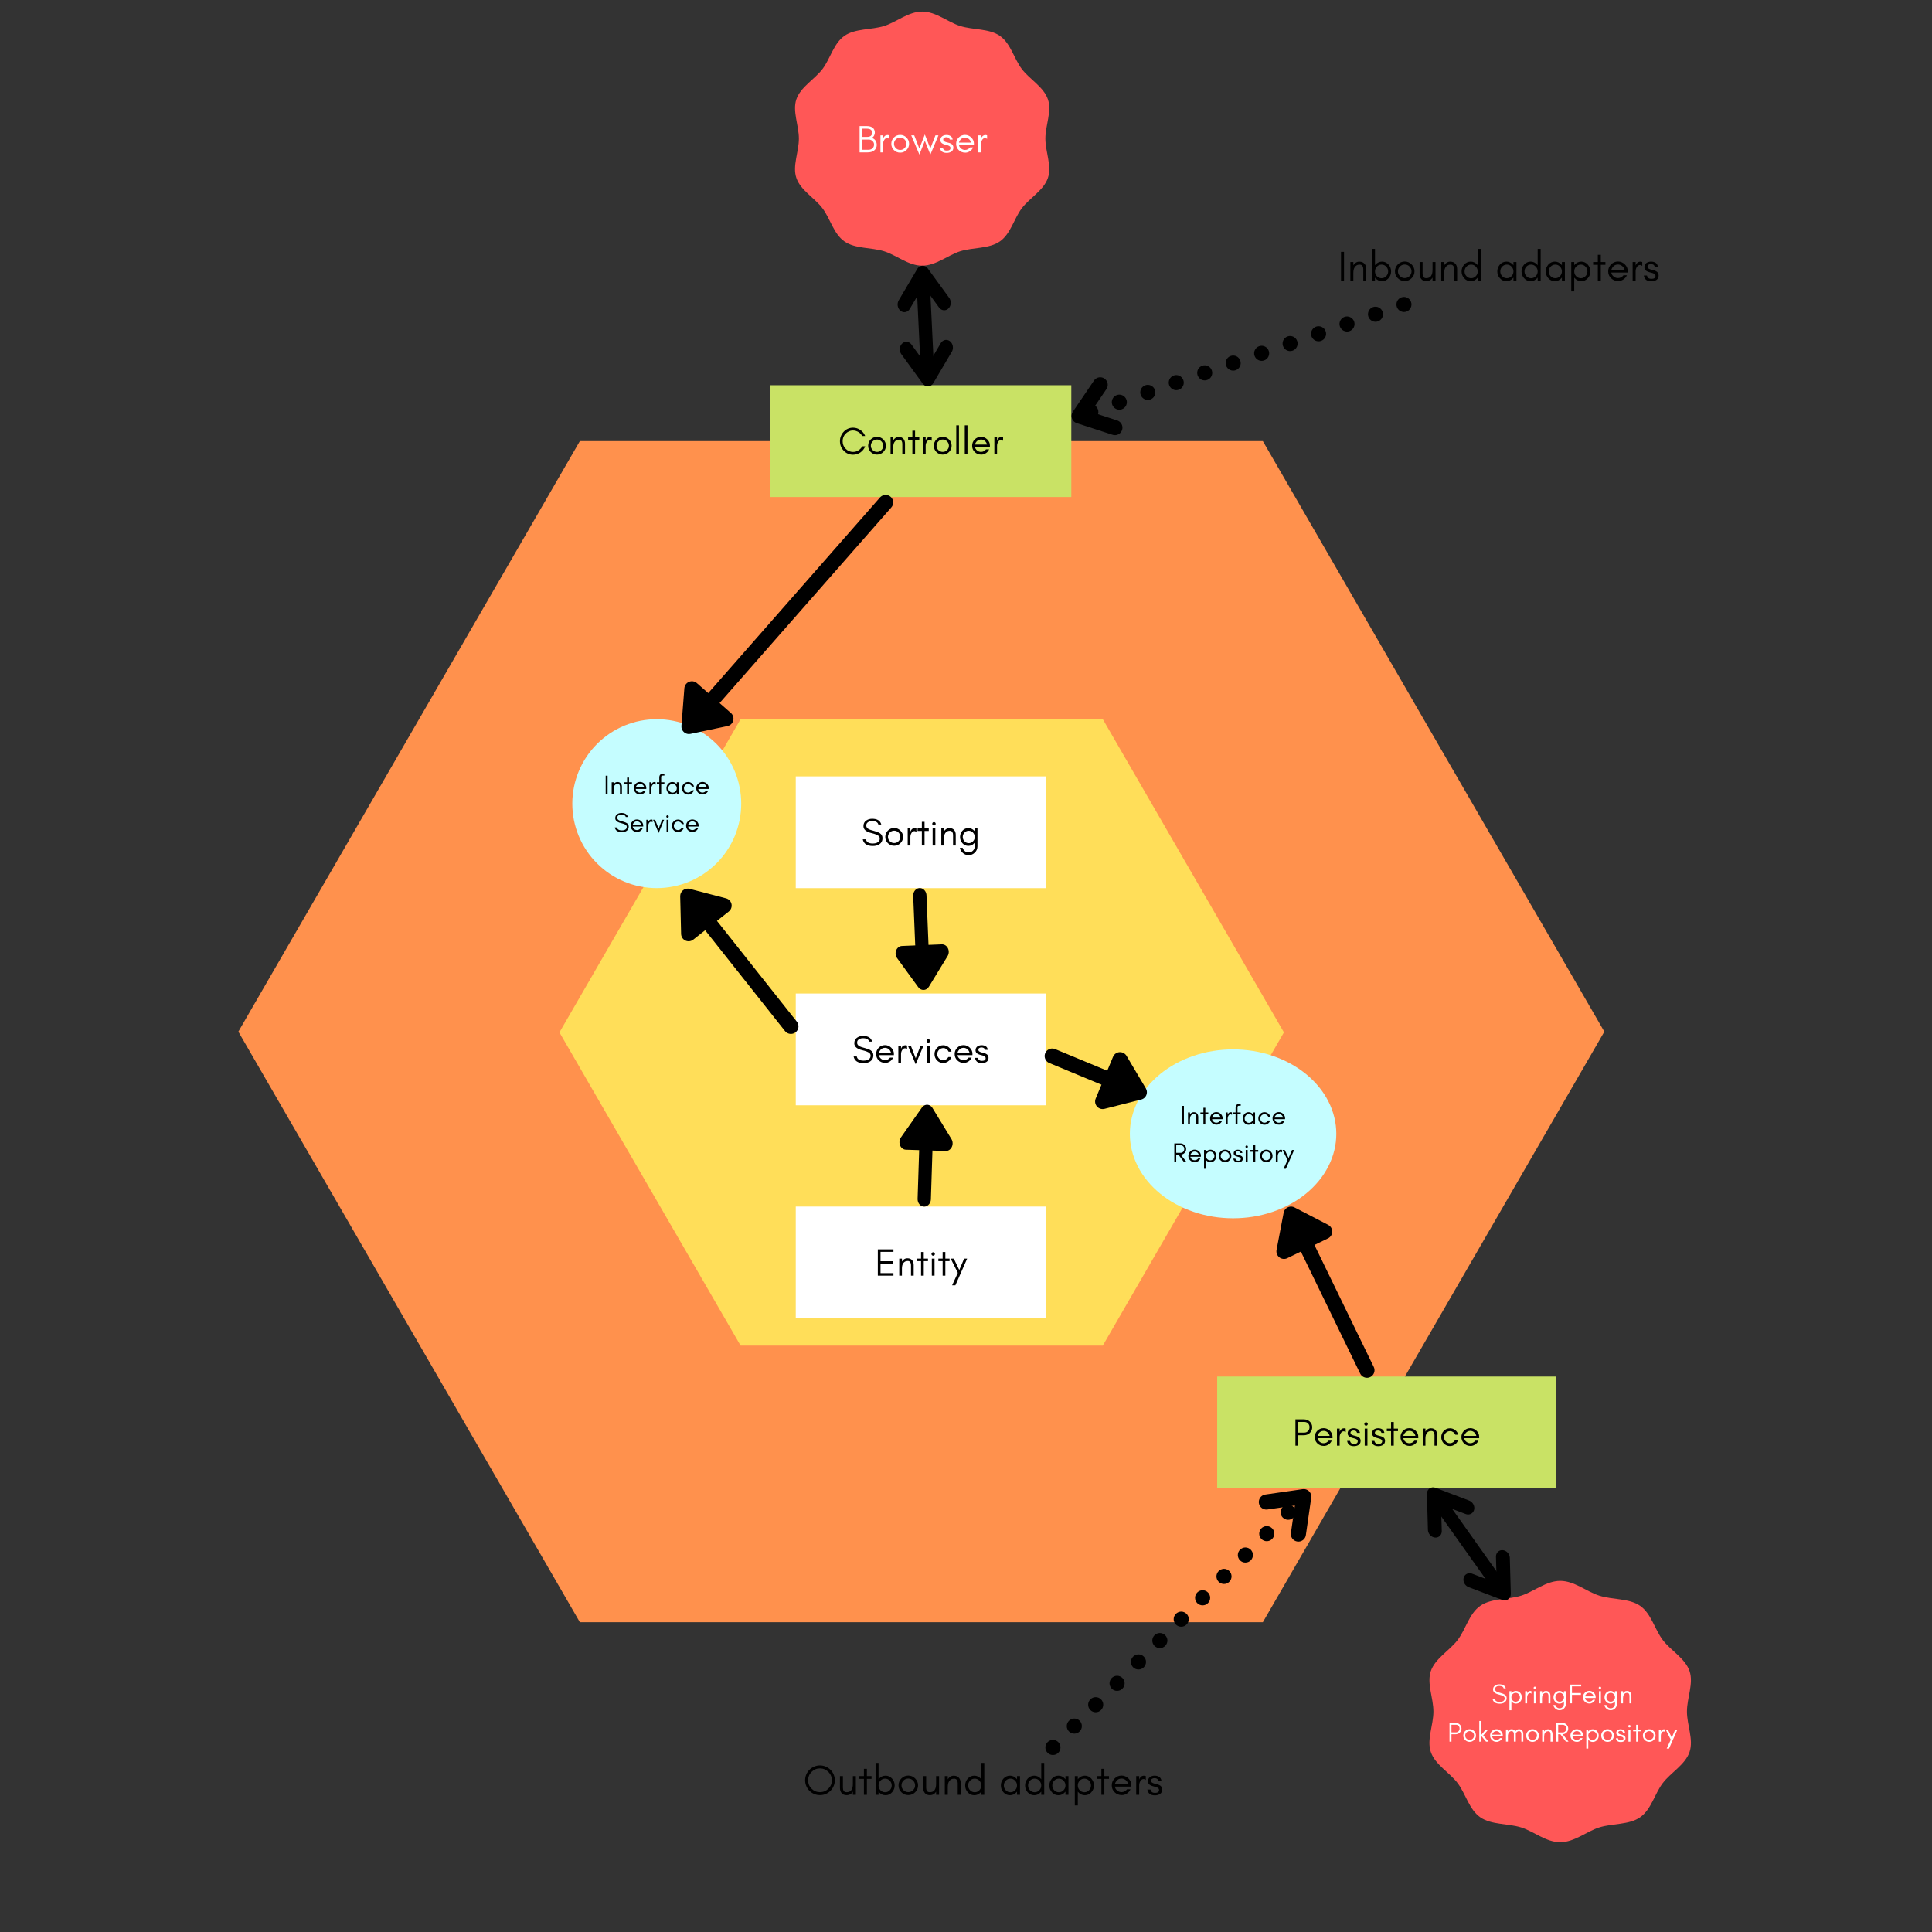 <?xml version="1.0" encoding="UTF-8"?>
<svg xmlns="http://www.w3.org/2000/svg" xmlns:xlink="http://www.w3.org/1999/xlink" width="384pt" height="384pt" viewBox="0 0 384 384" version="1.2">
<rect x="0" y="0" width="384" height="384" fill="#333333" stroke="none"/>
<defs>
<g>
<symbol overflow="visible" id="glyph0-0">
<path style="stroke:none;" d="M 2.02 -2.461 C 2.699 -2.297 3.16 -2.121 3.406 -1.922 C 3.574 -1.785 3.66 -1.605 3.66 -1.391 C 3.66 -1.176 3.613 -1 3.52 -0.875 C 3.289 -0.555 2.875 -0.391 2.289 -0.391 C 1.477 -0.391 1.016 -0.668 0.914 -1.223 L 0.285 -1.223 C 0.469 -0.34 1.137 0.102 2.289 0.102 C 2.805 0.102 3.234 -0.008 3.582 -0.238 C 3.996 -0.508 4.211 -0.906 4.211 -1.43 C 4.211 -1.859 4.043 -2.191 3.703 -2.422 C 3.465 -2.59 3.082 -2.742 2.551 -2.883 C 2.016 -3.02 1.668 -3.137 1.508 -3.219 C 1.152 -3.398 0.977 -3.645 0.984 -3.965 C 0.984 -4.137 1.016 -4.281 1.09 -4.391 C 1.293 -4.688 1.645 -4.844 2.152 -4.844 C 2.867 -4.844 3.273 -4.613 3.383 -4.164 L 3.965 -4.164 C 3.773 -4.918 3.168 -5.305 2.152 -5.305 C 1.691 -5.305 1.285 -5.18 0.945 -4.934 C 0.598 -4.688 0.422 -4.328 0.422 -3.836 C 0.422 -3.168 0.961 -2.707 2.02 -2.461 Z M 2.02 -2.461 "/>
</symbol>
<symbol overflow="visible" id="glyph0-1">
<path style="stroke:none;" d="M 3.344 -1.707 C 3.344 -1.367 3.219 -1.082 2.98 -0.844 C 2.734 -0.598 2.453 -0.484 2.113 -0.484 C 1.777 -0.484 1.484 -0.598 1.246 -0.844 C 1 -1.082 0.883 -1.367 0.883 -1.707 C 0.883 -2.043 1 -2.328 1.246 -2.574 C 1.484 -2.812 1.777 -2.938 2.113 -2.938 C 2.453 -2.938 2.734 -2.812 2.98 -2.574 C 3.219 -2.328 3.344 -2.043 3.344 -1.707 Z M 3.883 -1.707 C 3.883 -2.191 3.703 -2.605 3.359 -2.953 C 3.012 -3.297 2.598 -3.473 2.113 -3.473 C 1.621 -3.473 1.207 -3.297 0.859 -2.953 C 0.516 -2.605 0.348 -2.191 0.348 -1.707 C 0.348 -1.215 0.516 -0.801 0.859 -0.461 C 1.207 -0.117 1.629 0.055 2.113 0.055 C 2.59 0.055 3.012 -0.117 3.359 -0.461 C 3.703 -0.801 3.883 -1.215 3.883 -1.707 Z M 3.883 -1.707 "/>
</symbol>
<symbol overflow="visible" id="glyph0-2">
<path style="stroke:none;" d="M 2.312 -2.684 L 2.312 -3.383 C 2.207 -3.43 2.09 -3.449 1.977 -3.449 C 1.59 -3.449 1.312 -3.234 1.137 -2.82 L 1.113 -2.684 L 1.113 -3.383 L 0.578 -3.383 L 0.578 0 L 1.113 0 L 1.113 -1.691 C 1.113 -1.969 1.176 -2.215 1.309 -2.438 C 1.367 -2.551 1.453 -2.652 1.551 -2.73 C 1.652 -2.805 1.777 -2.852 1.914 -2.852 C 2.051 -2.852 2.184 -2.789 2.312 -2.684 Z M 2.312 -2.684 "/>
</symbol>
<symbol overflow="visible" id="glyph0-3">
<path style="stroke:none;" d="M 0.152 -2.883 L 1 -2.883 L 1 0 L 1.539 0 L 1.539 -2.883 L 2.375 -2.883 L 2.375 -3.383 L 1.539 -3.383 L 1.539 -4.695 L 1 -4.695 L 1 -3.383 L 0.152 -3.383 Z M 0.152 -2.883 "/>
</symbol>
<symbol overflow="visible" id="glyph0-4">
<path style="stroke:none;" d="M 1.121 -4.551 C 1.055 -4.613 0.969 -4.648 0.875 -4.648 C 0.785 -4.648 0.699 -4.613 0.637 -4.551 C 0.57 -4.48 0.539 -4.398 0.539 -4.305 C 0.539 -4.211 0.57 -4.129 0.637 -4.066 C 0.699 -3.996 0.785 -3.965 0.875 -3.965 C 0.969 -3.965 1.055 -3.996 1.121 -4.066 C 1.184 -4.129 1.223 -4.211 1.223 -4.305 C 1.223 -4.398 1.184 -4.48 1.121 -4.551 Z M 1.152 0 L 1.152 -3.383 L 0.613 -3.383 L 0.613 0 Z M 1.152 0 "/>
</symbol>
<symbol overflow="visible" id="glyph0-5">
<path style="stroke:none;" d="M 2.914 0 L 3.449 0 L 3.449 -2.113 C 3.449 -2.504 3.344 -2.82 3.145 -3.059 C 3.035 -3.184 2.914 -3.273 2.766 -3.344 C 2.613 -3.414 2.422 -3.449 2.184 -3.449 C 1.938 -3.449 1.73 -3.383 1.547 -3.258 C 1.367 -3.145 1.223 -2.988 1.113 -2.797 L 1.113 -3.383 L 0.578 -3.383 L 0.578 0 L 1.113 0 L 1.113 -1.414 C 1.113 -1.844 1.191 -2.184 1.352 -2.438 C 1.445 -2.574 1.559 -2.691 1.707 -2.781 C 1.844 -2.867 2.035 -2.914 2.266 -2.914 C 2.496 -2.914 2.66 -2.828 2.758 -2.676 C 2.859 -2.52 2.914 -2.328 2.914 -2.113 Z M 2.914 0 "/>
</symbol>
<symbol overflow="visible" id="glyph0-6">
<path style="stroke:none;" d="M 3.312 -1.691 C 3.312 -1.359 3.199 -1.07 2.969 -0.832 C 2.734 -0.586 2.453 -0.461 2.121 -0.461 C 1.789 -0.461 1.508 -0.586 1.277 -0.832 C 1.047 -1.07 0.93 -1.352 0.93 -1.691 C 0.93 -2.02 1.047 -2.305 1.277 -2.551 C 1.508 -2.797 1.789 -2.922 2.121 -2.922 C 2.453 -2.922 2.734 -2.797 2.969 -2.551 C 3.199 -2.305 3.312 -2.016 3.312 -1.691 Z M 0.914 0.461 L 0.359 0.461 C 0.422 0.824 0.586 1.137 0.859 1.406 C 1.199 1.754 1.613 1.922 2.098 1.922 C 2.574 1.922 2.988 1.754 3.336 1.406 C 3.676 1.07 3.852 0.652 3.852 0.168 L 3.852 -3.383 L 3.312 -3.383 L 3.312 -2.812 C 3.281 -2.844 3.25 -2.883 3.219 -2.922 C 2.883 -3.273 2.492 -3.457 2.043 -3.457 C 1.566 -3.457 1.176 -3.273 0.852 -2.922 C 0.547 -2.566 0.391 -2.16 0.391 -1.691 C 0.391 -1.215 0.547 -0.809 0.852 -0.461 C 1.176 -0.102 1.566 0.078 2.043 0.078 C 2.504 0.078 2.898 -0.102 3.219 -0.461 C 3.25 -0.492 3.281 -0.531 3.312 -0.562 L 3.312 0.168 C 3.312 0.508 3.191 0.793 2.953 1.031 C 2.715 1.27 2.43 1.383 2.098 1.383 C 1.762 1.383 1.477 1.27 1.238 1.031 C 1.07 0.859 0.961 0.676 0.914 0.461 Z M 0.914 0.461 "/>
</symbol>
<symbol overflow="visible" id="glyph0-7">
<path style="stroke:none;" d="M 3.883 -1.77 C 3.883 -2.23 3.695 -2.629 3.344 -2.973 C 2.996 -3.305 2.582 -3.473 2.113 -3.473 C 1.621 -3.473 1.207 -3.297 0.859 -2.953 C 0.516 -2.605 0.348 -2.191 0.348 -1.707 C 0.348 -1.215 0.516 -0.801 0.859 -0.461 C 1.023 -0.301 1.207 -0.176 1.422 -0.086 C 1.637 0.008 1.891 0.055 2.191 0.055 C 2.492 0.055 2.781 -0.039 3.074 -0.223 C 3.367 -0.406 3.582 -0.668 3.727 -0.992 L 3.113 -0.992 C 2.988 -0.832 2.844 -0.707 2.668 -0.613 C 2.492 -0.523 2.305 -0.484 2.113 -0.484 C 1.82 -0.484 1.559 -0.578 1.328 -0.77 C 1.098 -0.953 0.953 -1.191 0.906 -1.484 L 3.883 -1.484 Z M 3.312 -1.945 L 0.914 -1.945 C 0.945 -2.082 1 -2.215 1.074 -2.336 C 1.32 -2.734 1.668 -2.938 2.113 -2.938 C 2.398 -2.938 2.652 -2.844 2.875 -2.66 C 3.105 -2.469 3.242 -2.23 3.312 -1.945 Z M 3.312 -1.945 "/>
</symbol>
<symbol overflow="visible" id="glyph0-8">
<path style="stroke:none;" d="M 1.637 0.324 L 3.191 -3.383 L 2.605 -3.383 L 1.637 -0.867 L 0.66 -3.383 L 0.078 -3.383 Z M 1.637 0.324 "/>
</symbol>
<symbol overflow="visible" id="glyph0-9">
<path style="stroke:none;" d="M 3.734 -2.168 C 3.629 -2.543 3.422 -2.852 3.121 -3.09 C 2.805 -3.328 2.461 -3.449 2.074 -3.449 C 1.59 -3.449 1.176 -3.273 0.844 -2.93 C 0.508 -2.582 0.348 -2.168 0.348 -1.691 C 0.348 -1.207 0.508 -0.801 0.844 -0.445 C 1 -0.285 1.176 -0.152 1.391 -0.062 C 1.598 0.031 1.812 0.078 2.027 0.078 C 2.246 0.078 2.438 0.055 2.605 -0.008 C 3.145 -0.199 3.512 -0.562 3.703 -1.105 L 3.098 -1.105 C 2.988 -0.914 2.852 -0.762 2.668 -0.652 C 2.484 -0.539 2.289 -0.484 2.074 -0.484 C 1.746 -0.484 1.469 -0.598 1.238 -0.836 C 1.008 -1.074 0.898 -1.359 0.898 -1.691 C 0.898 -2.008 1.008 -2.289 1.238 -2.527 C 1.344 -2.637 1.469 -2.73 1.613 -2.789 C 1.754 -2.852 1.93 -2.891 2.129 -2.891 C 2.328 -2.891 2.52 -2.82 2.723 -2.691 C 2.914 -2.551 3.059 -2.383 3.152 -2.168 Z M 3.734 -2.168 "/>
</symbol>
<symbol overflow="visible" id="glyph0-10">
<path style="stroke:none;" d="M 1.062 -0.477 C 0.93 -0.57 0.832 -0.723 0.777 -0.945 L 0.207 -0.945 C 0.324 -0.246 0.77 0.102 1.551 0.102 C 1.738 0.102 1.906 0.086 2.066 0.039 C 2.23 -0.008 2.367 -0.07 2.496 -0.152 C 2.758 -0.332 2.891 -0.598 2.891 -0.961 C 2.891 -1.328 2.723 -1.59 2.367 -1.762 C 2.223 -1.828 2.059 -1.883 1.883 -1.922 C 1.715 -1.961 1.551 -2.008 1.406 -2.051 C 1.254 -2.098 1.129 -2.16 1.031 -2.23 C 0.93 -2.297 0.875 -2.406 0.875 -2.559 C 0.875 -2.715 0.938 -2.828 1.062 -2.898 C 1.184 -2.973 1.328 -3.012 1.492 -3.012 C 1.66 -3.012 1.805 -2.973 1.922 -2.914 C 2.035 -2.852 2.129 -2.73 2.184 -2.543 L 2.758 -2.543 C 2.691 -2.883 2.543 -3.121 2.328 -3.25 C 2.105 -3.391 1.836 -3.457 1.508 -3.457 C 1.184 -3.457 0.898 -3.367 0.66 -3.199 C 0.43 -3.02 0.309 -2.766 0.309 -2.43 C 0.309 -2.266 0.355 -2.121 0.438 -2 C 0.531 -1.867 0.66 -1.77 0.832 -1.691 C 0.984 -1.621 1.145 -1.566 1.312 -1.523 C 1.484 -1.484 1.645 -1.438 1.797 -1.391 C 2.145 -1.277 2.32 -1.105 2.32 -0.891 C 2.32 -0.523 2.074 -0.348 1.582 -0.348 C 1.375 -0.348 1.199 -0.383 1.062 -0.477 Z M 1.062 -0.477 "/>
</symbol>
<symbol overflow="visible" id="glyph0-11">
<path style="stroke:none;" d="M 3.684 0 L 3.684 -0.5 L 1.113 -0.5 L 1.113 -2.359 L 3.605 -2.359 L 3.605 -2.867 L 1.113 -2.867 L 1.113 -4.727 L 3.684 -4.727 L 3.684 -5.227 L 0.578 -5.227 L 0.578 0 Z M 3.684 0 "/>
</symbol>
<symbol overflow="visible" id="glyph0-12">
<path style="stroke:none;" d="M 1.008 1.922 L 3.344 -3.383 L 2.742 -3.383 L 1.777 -1.113 L 0.691 -3.383 L 0.078 -3.383 L 1.492 -0.555 L 0.355 1.922 Z M 1.008 1.922 "/>
</symbol>
<symbol overflow="visible" id="glyph0-13">
<path style="stroke:none;" d="M 5.371 -1.598 L 4.781 -1.598 C 4.598 -1.262 4.344 -0.984 4.02 -0.785 C 3.695 -0.578 3.336 -0.477 2.953 -0.477 C 2.375 -0.477 1.883 -0.684 1.477 -1.113 C 1.074 -1.523 0.883 -2.02 0.883 -2.605 C 0.883 -3.191 1.074 -3.688 1.477 -4.105 C 1.66 -4.297 1.883 -4.449 2.137 -4.566 C 2.383 -4.68 2.629 -4.742 2.875 -4.742 C 3.113 -4.742 3.32 -4.711 3.504 -4.656 C 4.066 -4.488 4.488 -4.152 4.773 -3.637 L 5.363 -3.637 C 5.164 -4.129 4.852 -4.527 4.41 -4.836 C 3.965 -5.141 3.48 -5.297 2.953 -5.297 C 2.223 -5.297 1.605 -5.027 1.098 -4.496 C 0.859 -4.25 0.676 -3.957 0.547 -3.637 C 0.406 -3.312 0.348 -2.969 0.348 -2.605 C 0.348 -1.867 0.594 -1.246 1.098 -0.723 C 1.605 -0.184 2.223 0.078 2.953 0.078 C 3.48 0.078 3.965 -0.078 4.418 -0.383 C 4.859 -0.691 5.172 -1.09 5.371 -1.598 Z M 5.371 -1.598 "/>
</symbol>
<symbol overflow="visible" id="glyph0-14">
<path style="stroke:none;" d="M 1.113 0 L 1.113 -5.766 L 0.578 -5.766 L 0.578 0 Z M 1.113 0 "/>
</symbol>
<symbol overflow="visible" id="glyph0-15">
<path style="stroke:none;" d="M 1.113 -2.59 L 1.113 -4.711 L 2.328 -4.711 C 2.645 -4.711 2.898 -4.613 3.09 -4.418 C 3.273 -4.219 3.375 -3.973 3.375 -3.668 C 3.375 -3.352 3.273 -3.098 3.074 -2.891 C 2.875 -2.691 2.629 -2.59 2.328 -2.59 Z M 3.914 -3.652 C 3.914 -4.113 3.742 -4.488 3.422 -4.789 C 3.098 -5.082 2.715 -5.227 2.254 -5.227 L 0.578 -5.227 L 0.578 0 L 1.113 0 L 1.113 -2.066 L 2.254 -2.066 C 2.715 -2.066 3.105 -2.215 3.422 -2.504 C 3.742 -2.812 3.914 -3.191 3.914 -3.652 Z M 3.914 -3.652 "/>
</symbol>
<symbol overflow="visible" id="glyph1-0">
<path style="stroke:none;" d="M 0.785 0 L 0.785 -3.691 L 0.406 -3.691 L 0.406 0 Z M 0.785 0 "/>
</symbol>
<symbol overflow="visible" id="glyph1-1">
<path style="stroke:none;" d="M 2.055 0 L 2.438 0 L 2.438 -1.492 C 2.438 -1.77 2.359 -1.992 2.219 -2.16 C 2.145 -2.246 2.055 -2.312 1.953 -2.359 C 1.844 -2.41 1.711 -2.438 1.539 -2.438 C 1.367 -2.438 1.223 -2.387 1.09 -2.301 C 0.965 -2.219 0.863 -2.109 0.785 -1.977 L 0.785 -2.387 L 0.406 -2.387 L 0.406 0 L 0.785 0 L 0.785 -1 C 0.785 -1.301 0.84 -1.539 0.953 -1.719 C 1.02 -1.816 1.102 -1.898 1.203 -1.965 C 1.301 -2.023 1.438 -2.055 1.602 -2.055 C 1.762 -2.055 1.879 -1.996 1.949 -1.887 C 2.02 -1.781 2.055 -1.645 2.055 -1.492 Z M 2.055 0 "/>
</symbol>
<symbol overflow="visible" id="glyph1-2">
<path style="stroke:none;" d="M 0.109 -2.035 L 0.707 -2.035 L 0.707 0 L 1.086 0 L 1.086 -2.035 L 1.676 -2.035 L 1.676 -2.387 L 1.086 -2.387 L 1.086 -3.316 L 0.707 -3.316 L 0.707 -2.387 L 0.109 -2.387 Z M 0.109 -2.035 "/>
</symbol>
<symbol overflow="visible" id="glyph1-3">
<path style="stroke:none;" d="M 2.738 -1.246 C 2.738 -1.574 2.609 -1.855 2.359 -2.102 C 2.117 -2.332 1.824 -2.453 1.492 -2.453 C 1.145 -2.453 0.852 -2.328 0.609 -2.082 C 0.363 -1.84 0.246 -1.547 0.246 -1.203 C 0.246 -0.855 0.363 -0.562 0.609 -0.324 C 0.723 -0.211 0.852 -0.125 1.004 -0.059 C 1.156 0.004 1.336 0.039 1.547 0.039 C 1.758 0.039 1.965 -0.027 2.172 -0.156 C 2.375 -0.289 2.527 -0.473 2.633 -0.699 L 2.199 -0.699 C 2.109 -0.586 2.008 -0.5 1.883 -0.434 C 1.758 -0.367 1.629 -0.344 1.492 -0.344 C 1.285 -0.344 1.102 -0.406 0.938 -0.543 C 0.777 -0.672 0.672 -0.84 0.641 -1.047 L 2.738 -1.047 Z M 2.34 -1.371 L 0.645 -1.371 C 0.668 -1.469 0.707 -1.562 0.758 -1.648 C 0.934 -1.934 1.176 -2.074 1.492 -2.074 C 1.691 -2.074 1.871 -2.008 2.031 -1.879 C 2.191 -1.742 2.289 -1.574 2.34 -1.371 Z M 2.34 -1.371 "/>
</symbol>
<symbol overflow="visible" id="glyph1-4">
<path style="stroke:none;" d="M 1.633 -1.895 L 1.633 -2.387 C 1.559 -2.422 1.477 -2.438 1.395 -2.438 C 1.125 -2.438 0.93 -2.285 0.805 -1.992 L 0.785 -1.895 L 0.785 -2.387 L 0.406 -2.387 L 0.406 0 L 0.785 0 L 0.785 -1.195 C 0.785 -1.391 0.832 -1.562 0.922 -1.719 C 0.965 -1.801 1.027 -1.871 1.098 -1.926 C 1.168 -1.98 1.254 -2.012 1.352 -2.012 C 1.449 -2.012 1.539 -1.969 1.633 -1.895 Z M 1.633 -1.895 "/>
</symbol>
<symbol overflow="visible" id="glyph1-5">
<path style="stroke:none;" d="M 1.688 -3.715 L 1.688 -4.07 L 1.418 -4.07 C 1.145 -4.07 0.953 -4 0.84 -3.867 C 0.727 -3.738 0.672 -3.547 0.672 -3.309 L 0.672 -2.387 L 0.191 -2.387 L 0.191 -2.035 L 0.672 -2.035 L 0.672 0 L 1.051 0 L 1.051 -2.035 L 1.688 -2.035 L 1.688 -2.387 L 1.051 -2.387 L 1.051 -3.418 C 1.051 -3.5 1.07 -3.57 1.113 -3.629 C 1.148 -3.684 1.23 -3.715 1.363 -3.715 Z M 1.688 -3.715 "/>
</symbol>
<symbol overflow="visible" id="glyph1-6">
<path style="stroke:none;" d="M 2.305 -1.195 C 2.305 -0.961 2.227 -0.754 2.062 -0.586 C 1.898 -0.414 1.699 -0.324 1.465 -0.324 C 1.227 -0.324 1.027 -0.414 0.863 -0.586 C 0.699 -0.754 0.625 -0.961 0.625 -1.195 C 0.625 -1.422 0.699 -1.629 0.863 -1.801 C 1.027 -1.977 1.227 -2.062 1.465 -2.062 C 1.699 -2.062 1.898 -1.977 2.062 -1.801 C 2.227 -1.629 2.305 -1.422 2.305 -1.195 Z M 2.688 0 L 2.688 -2.387 L 2.305 -2.387 L 2.305 -1.977 C 2.285 -2.008 2.258 -2.035 2.234 -2.062 C 2.008 -2.312 1.73 -2.441 1.406 -2.441 C 1.074 -2.441 0.797 -2.312 0.57 -2.062 C 0.352 -1.812 0.246 -1.523 0.246 -1.195 C 0.246 -0.855 0.352 -0.57 0.57 -0.324 C 0.797 -0.07 1.074 0.055 1.406 0.055 C 1.73 0.055 2.008 -0.07 2.234 -0.324 C 2.258 -0.348 2.285 -0.375 2.305 -0.406 L 2.305 0 Z M 2.688 0 "/>
</symbol>
<symbol overflow="visible" id="glyph1-7">
<path style="stroke:none;" d="M 2.637 -1.531 C 2.562 -1.797 2.414 -2.012 2.203 -2.18 C 1.98 -2.348 1.734 -2.438 1.465 -2.438 C 1.125 -2.438 0.832 -2.312 0.598 -2.066 C 0.359 -1.824 0.246 -1.531 0.246 -1.195 C 0.246 -0.852 0.359 -0.562 0.598 -0.316 C 0.707 -0.199 0.832 -0.109 0.98 -0.043 C 1.129 0.023 1.281 0.055 1.434 0.055 C 1.586 0.055 1.719 0.039 1.84 -0.004 C 2.219 -0.141 2.48 -0.395 2.617 -0.781 L 2.188 -0.781 C 2.109 -0.645 2.012 -0.539 1.883 -0.461 C 1.754 -0.379 1.617 -0.344 1.465 -0.344 C 1.23 -0.344 1.035 -0.422 0.875 -0.59 C 0.711 -0.758 0.637 -0.961 0.637 -1.195 C 0.637 -1.418 0.711 -1.617 0.875 -1.785 C 0.949 -1.859 1.035 -1.926 1.141 -1.969 C 1.238 -2.012 1.363 -2.039 1.504 -2.039 C 1.645 -2.039 1.781 -1.992 1.922 -1.898 C 2.055 -1.801 2.16 -1.684 2.227 -1.531 Z M 2.637 -1.531 "/>
</symbol>
<symbol overflow="visible" id="glyph1-8">
<path style="stroke:none;" d="M 1.426 -1.734 C 1.906 -1.621 2.23 -1.496 2.402 -1.355 C 2.523 -1.258 2.582 -1.133 2.582 -0.98 C 2.582 -0.832 2.551 -0.707 2.484 -0.617 C 2.324 -0.391 2.031 -0.277 1.617 -0.277 C 1.043 -0.277 0.715 -0.473 0.645 -0.863 L 0.199 -0.863 C 0.332 -0.238 0.805 0.07 1.617 0.07 C 1.98 0.07 2.285 -0.004 2.527 -0.168 C 2.82 -0.359 2.973 -0.641 2.973 -1.008 C 2.973 -1.312 2.855 -1.547 2.617 -1.711 C 2.445 -1.828 2.176 -1.938 1.801 -2.035 C 1.422 -2.133 1.176 -2.215 1.062 -2.273 C 0.812 -2.398 0.688 -2.57 0.695 -2.801 C 0.695 -2.918 0.715 -3.023 0.77 -3.098 C 0.91 -3.309 1.16 -3.418 1.52 -3.418 C 2.023 -3.418 2.312 -3.254 2.387 -2.941 L 2.801 -2.941 C 2.664 -3.473 2.234 -3.742 1.52 -3.742 C 1.195 -3.742 0.906 -3.656 0.668 -3.484 C 0.422 -3.309 0.297 -3.055 0.297 -2.707 C 0.297 -2.234 0.68 -1.91 1.426 -1.734 Z M 1.426 -1.734 "/>
</symbol>
<symbol overflow="visible" id="glyph1-9">
<path style="stroke:none;" d="M 1.156 0.227 L 2.25 -2.387 L 1.84 -2.387 L 1.156 -0.613 L 0.465 -2.387 L 0.055 -2.387 Z M 1.156 0.227 "/>
</symbol>
<symbol overflow="visible" id="glyph1-10">
<path style="stroke:none;" d="M 0.793 -3.211 C 0.742 -3.254 0.684 -3.281 0.617 -3.281 C 0.555 -3.281 0.492 -3.254 0.449 -3.211 C 0.402 -3.164 0.379 -3.105 0.379 -3.039 C 0.379 -2.973 0.402 -2.914 0.449 -2.871 C 0.492 -2.82 0.555 -2.801 0.617 -2.801 C 0.684 -2.801 0.742 -2.82 0.793 -2.871 C 0.836 -2.914 0.863 -2.973 0.863 -3.039 C 0.863 -3.105 0.836 -3.164 0.793 -3.211 Z M 0.812 0 L 0.812 -2.387 L 0.434 -2.387 L 0.434 0 Z M 0.812 0 "/>
</symbol>
<symbol overflow="visible" id="glyph1-11">
<path style="stroke:none;" d="M 0.785 -1.824 L 0.785 -3.324 L 1.645 -3.324 C 1.867 -3.324 2.047 -3.254 2.18 -3.113 C 2.312 -2.973 2.383 -2.801 2.383 -2.582 C 2.383 -2.367 2.312 -2.188 2.172 -2.039 C 2.031 -1.895 1.855 -1.824 1.645 -1.824 Z M 2.762 -2.578 C 2.762 -2.891 2.641 -3.164 2.414 -3.375 C 2.191 -3.582 1.914 -3.691 1.59 -3.691 L 0.406 -3.691 L 0.406 0 L 0.785 0 L 0.785 -1.461 L 1.227 -1.461 L 2.312 0 L 2.82 0 L 1.684 -1.461 C 1.969 -1.477 2.215 -1.578 2.414 -1.77 C 2.641 -1.98 2.762 -2.25 2.762 -2.578 Z M 2.762 -2.578 "/>
</symbol>
<symbol overflow="visible" id="glyph1-12">
<path style="stroke:none;" d="M 0.785 1.355 L 0.785 -0.406 C 0.805 -0.375 0.832 -0.348 0.852 -0.324 C 1.078 -0.07 1.355 0.055 1.688 0.055 C 2.012 0.055 2.289 -0.07 2.52 -0.324 C 2.734 -0.57 2.848 -0.855 2.848 -1.195 C 2.848 -1.523 2.734 -1.812 2.52 -2.062 C 2.289 -2.312 2.012 -2.441 1.688 -2.441 C 1.355 -2.441 1.078 -2.312 0.852 -2.062 C 0.832 -2.035 0.805 -2.008 0.785 -1.977 L 0.785 -2.387 L 0.406 -2.387 L 0.406 1.355 Z M 2.469 -1.195 C 2.469 -0.961 2.387 -0.754 2.227 -0.586 C 2.062 -0.414 1.859 -0.324 1.629 -0.324 C 1.391 -0.324 1.188 -0.414 1.027 -0.586 C 0.863 -0.754 0.785 -0.961 0.785 -1.195 C 0.785 -1.422 0.863 -1.629 1.027 -1.801 C 1.188 -1.977 1.391 -2.062 1.629 -2.062 C 1.859 -2.062 2.062 -1.977 2.227 -1.801 C 2.387 -1.629 2.469 -1.422 2.469 -1.195 Z M 2.469 -1.195 "/>
</symbol>
<symbol overflow="visible" id="glyph1-13">
<path style="stroke:none;" d="M 2.359 -1.203 C 2.359 -0.965 2.273 -0.766 2.105 -0.598 C 1.934 -0.422 1.73 -0.344 1.492 -0.344 C 1.254 -0.344 1.047 -0.422 0.879 -0.598 C 0.707 -0.766 0.625 -0.965 0.625 -1.203 C 0.625 -1.441 0.707 -1.645 0.879 -1.816 C 1.047 -1.984 1.254 -2.074 1.492 -2.074 C 1.73 -2.074 1.934 -1.984 2.105 -1.816 C 2.273 -1.645 2.359 -1.441 2.359 -1.203 Z M 2.738 -1.203 C 2.738 -1.547 2.617 -1.84 2.371 -2.082 C 2.129 -2.328 1.832 -2.453 1.492 -2.453 C 1.145 -2.453 0.852 -2.328 0.609 -2.082 C 0.363 -1.84 0.246 -1.547 0.246 -1.203 C 0.246 -0.855 0.363 -0.562 0.609 -0.324 C 0.852 -0.082 1.148 0.039 1.492 0.039 C 1.828 0.039 2.129 -0.082 2.371 -0.324 C 2.617 -0.562 2.738 -0.855 2.738 -1.203 Z M 2.738 -1.203 "/>
</symbol>
<symbol overflow="visible" id="glyph1-14">
<path style="stroke:none;" d="M 0.75 -0.336 C 0.656 -0.402 0.586 -0.512 0.547 -0.668 L 0.148 -0.668 C 0.227 -0.172 0.543 0.07 1.098 0.07 C 1.227 0.07 1.344 0.059 1.461 0.027 C 1.574 -0.004 1.672 -0.051 1.762 -0.109 C 1.949 -0.234 2.039 -0.422 2.039 -0.68 C 2.039 -0.938 1.922 -1.125 1.672 -1.242 C 1.566 -1.293 1.453 -1.328 1.328 -1.355 C 1.211 -1.383 1.098 -1.418 0.992 -1.449 C 0.883 -1.48 0.797 -1.523 0.727 -1.574 C 0.656 -1.621 0.617 -1.699 0.617 -1.809 C 0.617 -1.914 0.66 -1.996 0.75 -2.047 C 0.836 -2.102 0.938 -2.129 1.051 -2.129 C 1.172 -2.129 1.273 -2.102 1.355 -2.055 C 1.438 -2.012 1.504 -1.926 1.539 -1.797 L 1.949 -1.797 C 1.898 -2.035 1.797 -2.203 1.645 -2.297 C 1.488 -2.395 1.297 -2.441 1.062 -2.441 C 0.836 -2.441 0.637 -2.375 0.465 -2.258 C 0.305 -2.133 0.219 -1.953 0.219 -1.715 C 0.219 -1.602 0.25 -1.496 0.309 -1.41 C 0.375 -1.32 0.465 -1.246 0.586 -1.195 C 0.695 -1.145 0.809 -1.105 0.93 -1.074 C 1.047 -1.047 1.16 -1.016 1.27 -0.98 C 1.516 -0.902 1.637 -0.781 1.637 -0.629 C 1.637 -0.367 1.465 -0.246 1.117 -0.246 C 0.973 -0.246 0.848 -0.27 0.75 -0.336 Z M 0.75 -0.336 "/>
</symbol>
<symbol overflow="visible" id="glyph1-15">
<path style="stroke:none;" d="M 0.711 1.355 L 2.359 -2.387 L 1.938 -2.387 L 1.254 -0.785 L 0.488 -2.387 L 0.055 -2.387 L 1.051 -0.391 L 0.25 1.355 Z M 0.711 1.355 "/>
</symbol>
<symbol overflow="visible" id="glyph2-0">
<path style="stroke:none;" d="M 5.695 -2.891 C 5.695 -2.23 5.457 -1.672 5 -1.215 C 4.535 -0.75 3.98 -0.523 3.328 -0.523 C 2.68 -0.523 2.121 -0.75 1.664 -1.215 C 1.199 -1.672 0.973 -2.23 0.973 -2.891 C 0.973 -3.531 1.199 -4.09 1.664 -4.555 C 2.121 -5.008 2.68 -5.246 3.328 -5.246 C 3.98 -5.246 4.535 -5.008 5 -4.555 C 5.457 -4.09 5.695 -3.531 5.695 -2.891 Z M 6.285 -2.891 C 6.285 -3.293 6.199 -3.676 6.047 -4.039 C 5.898 -4.395 5.684 -4.707 5.414 -4.977 C 5.145 -5.238 4.832 -5.449 4.477 -5.602 C 4.113 -5.754 3.734 -5.836 3.328 -5.836 C 2.922 -5.836 2.535 -5.754 2.18 -5.602 C 1.824 -5.449 1.512 -5.238 1.242 -4.977 C 0.973 -4.707 0.762 -4.395 0.609 -4.039 C 0.457 -3.676 0.379 -3.293 0.379 -2.891 C 0.379 -2.484 0.457 -2.094 0.609 -1.742 C 0.762 -1.379 0.973 -1.062 1.242 -0.793 C 1.512 -0.523 1.824 -0.312 2.18 -0.16 C 2.535 -0.008 2.922 0.066 3.328 0.066 C 3.734 0.066 4.113 -0.008 4.477 -0.16 C 4.832 -0.312 5.145 -0.523 5.414 -0.793 C 5.684 -1.062 5.898 -1.379 6.047 -1.742 C 6.199 -2.094 6.285 -2.484 6.285 -2.891 Z M 6.285 -2.891 "/>
</symbol>
<symbol overflow="visible" id="glyph2-1">
<path style="stroke:none;" d="M 3.203 -0.633 L 3.203 0 L 3.793 0 L 3.793 -3.719 L 3.203 -3.719 L 3.203 -2.164 C 3.203 -1.641 3.102 -1.242 2.906 -0.945 C 2.719 -0.66 2.391 -0.516 1.934 -0.516 C 1.68 -0.516 1.496 -0.602 1.387 -0.77 C 1.277 -0.938 1.227 -1.148 1.227 -1.395 L 1.227 -3.719 L 0.633 -3.719 L 0.633 -1.395 C 0.633 -0.965 0.742 -0.609 0.98 -0.328 C 1.215 -0.059 1.539 0.074 1.961 0.074 C 2.508 0.074 2.922 -0.16 3.203 -0.633 Z M 3.203 -0.633 "/>
</symbol>
<symbol overflow="visible" id="glyph2-2">
<path style="stroke:none;" d="M 0.168 -3.168 L 1.098 -3.168 L 1.098 0 L 1.691 0 L 1.691 -3.168 L 2.609 -3.168 L 2.609 -3.719 L 1.691 -3.719 L 1.691 -5.16 L 1.098 -5.16 L 1.098 -3.719 L 0.168 -3.719 Z M 0.168 -3.168 "/>
</symbol>
<symbol overflow="visible" id="glyph2-3">
<path style="stroke:none;" d="M 1.227 0 L 1.227 -0.633 C 1.25 -0.582 1.293 -0.539 1.328 -0.508 C 1.68 -0.109 2.113 0.086 2.629 0.086 C 3.133 0.086 3.566 -0.109 3.918 -0.508 C 4.258 -0.887 4.434 -1.336 4.434 -1.859 C 4.434 -2.375 4.258 -2.82 3.918 -3.211 C 3.566 -3.598 3.133 -3.801 2.629 -3.801 C 2.113 -3.801 1.68 -3.598 1.328 -3.211 C 1.293 -3.168 1.25 -3.125 1.227 -3.074 L 1.227 -6.336 L 0.633 -6.336 L 0.633 0 Z M 3.844 -1.859 C 3.844 -1.496 3.719 -1.176 3.465 -0.914 C 3.211 -0.641 2.898 -0.508 2.535 -0.508 C 2.164 -0.508 1.852 -0.641 1.598 -0.914 C 1.344 -1.176 1.227 -1.496 1.227 -1.859 C 1.227 -2.215 1.344 -2.535 1.598 -2.805 C 1.852 -3.074 2.164 -3.211 2.535 -3.211 C 2.898 -3.211 3.211 -3.074 3.465 -2.805 C 3.719 -2.535 3.844 -2.215 3.844 -1.859 Z M 3.844 -1.859 "/>
</symbol>
<symbol overflow="visible" id="glyph2-4">
<path style="stroke:none;" d="M 3.676 -1.875 C 3.676 -1.504 3.539 -1.191 3.277 -0.93 C 3.008 -0.66 2.695 -0.531 2.324 -0.531 C 1.953 -0.531 1.629 -0.66 1.367 -0.93 C 1.098 -1.191 0.973 -1.504 0.973 -1.875 C 0.973 -2.246 1.098 -2.559 1.367 -2.832 C 1.629 -3.094 1.953 -3.227 2.324 -3.227 C 2.695 -3.227 3.008 -3.094 3.277 -2.832 C 3.539 -2.559 3.676 -2.246 3.676 -1.875 Z M 4.266 -1.875 C 4.266 -2.406 4.07 -2.863 3.691 -3.242 C 3.312 -3.625 2.855 -3.82 2.324 -3.82 C 1.781 -3.82 1.328 -3.625 0.945 -3.242 C 0.566 -2.863 0.379 -2.406 0.379 -1.875 C 0.379 -1.336 0.566 -0.879 0.945 -0.508 C 1.328 -0.125 1.789 0.059 2.324 0.059 C 2.848 0.059 3.312 -0.125 3.691 -0.508 C 4.07 -0.879 4.266 -1.336 4.266 -1.875 Z M 4.266 -1.875 "/>
</symbol>
<symbol overflow="visible" id="glyph2-5">
<path style="stroke:none;" d="M 3.203 0 L 3.793 0 L 3.793 -2.324 C 3.793 -2.754 3.676 -3.102 3.457 -3.363 C 3.336 -3.496 3.203 -3.598 3.043 -3.676 C 2.871 -3.75 2.66 -3.793 2.398 -3.793 C 2.129 -3.793 1.902 -3.719 1.699 -3.582 C 1.504 -3.457 1.344 -3.285 1.227 -3.074 L 1.227 -3.719 L 0.633 -3.719 L 0.633 0 L 1.227 0 L 1.227 -1.555 C 1.227 -2.027 1.309 -2.398 1.488 -2.68 C 1.59 -2.832 1.715 -2.957 1.875 -3.059 C 2.027 -3.152 2.238 -3.203 2.492 -3.203 C 2.746 -3.203 2.922 -3.109 3.031 -2.941 C 3.145 -2.77 3.203 -2.559 3.203 -2.324 Z M 3.203 0 "/>
</symbol>
<symbol overflow="visible" id="glyph2-6">
<path style="stroke:none;" d="M 3.59 -1.859 C 3.59 -1.496 3.465 -1.176 3.211 -0.914 C 2.957 -0.641 2.645 -0.508 2.281 -0.508 C 1.91 -0.508 1.598 -0.641 1.344 -0.914 C 1.09 -1.176 0.973 -1.496 0.973 -1.859 C 0.973 -2.215 1.09 -2.535 1.344 -2.805 C 1.598 -3.074 1.91 -3.211 2.281 -3.211 C 2.645 -3.211 2.957 -3.074 3.211 -2.805 C 3.465 -2.535 3.59 -2.215 3.59 -1.859 Z M 4.184 0 L 4.184 -6.336 L 3.59 -6.336 L 3.59 -3.074 C 3.555 -3.125 3.516 -3.168 3.48 -3.211 C 3.125 -3.598 2.695 -3.801 2.188 -3.801 C 1.672 -3.801 1.242 -3.598 0.887 -3.211 C 0.551 -2.82 0.379 -2.375 0.379 -1.859 C 0.379 -1.336 0.551 -0.887 0.887 -0.508 C 1.242 -0.109 1.672 0.086 2.188 0.086 C 2.695 0.086 3.125 -0.109 3.48 -0.508 C 3.516 -0.539 3.555 -0.582 3.59 -0.633 L 3.59 0 Z M 4.184 0 "/>
</symbol>
<symbol overflow="visible" id="glyph2-7">
<path style="stroke:none;" d=""/>
</symbol>
<symbol overflow="visible" id="glyph2-8">
<path style="stroke:none;" d="M 3.59 -1.859 C 3.59 -1.496 3.465 -1.176 3.211 -0.914 C 2.957 -0.641 2.645 -0.508 2.281 -0.508 C 1.91 -0.508 1.598 -0.641 1.344 -0.914 C 1.09 -1.176 0.973 -1.496 0.973 -1.859 C 0.973 -2.215 1.09 -2.535 1.344 -2.805 C 1.598 -3.074 1.91 -3.211 2.281 -3.211 C 2.645 -3.211 2.957 -3.074 3.211 -2.805 C 3.465 -2.535 3.59 -2.215 3.59 -1.859 Z M 4.184 0 L 4.184 -3.719 L 3.59 -3.719 L 3.59 -3.074 C 3.555 -3.125 3.516 -3.168 3.48 -3.211 C 3.125 -3.598 2.695 -3.801 2.188 -3.801 C 1.672 -3.801 1.242 -3.598 0.887 -3.211 C 0.551 -2.82 0.379 -2.375 0.379 -1.859 C 0.379 -1.336 0.551 -0.887 0.887 -0.508 C 1.242 -0.109 1.672 0.086 2.188 0.086 C 2.695 0.086 3.125 -0.109 3.48 -0.508 C 3.516 -0.539 3.555 -0.582 3.59 -0.633 L 3.59 0 Z M 4.184 0 "/>
</symbol>
<symbol overflow="visible" id="glyph2-9">
<path style="stroke:none;" d="M 1.227 2.113 L 1.227 -0.633 C 1.25 -0.582 1.293 -0.539 1.328 -0.508 C 1.68 -0.109 2.113 0.086 2.629 0.086 C 3.133 0.086 3.566 -0.109 3.918 -0.508 C 4.258 -0.887 4.434 -1.336 4.434 -1.859 C 4.434 -2.375 4.258 -2.82 3.918 -3.211 C 3.566 -3.598 3.133 -3.801 2.629 -3.801 C 2.113 -3.801 1.68 -3.598 1.328 -3.211 C 1.293 -3.168 1.25 -3.125 1.227 -3.074 L 1.227 -3.719 L 0.633 -3.719 L 0.633 2.113 Z M 3.844 -1.859 C 3.844 -1.496 3.719 -1.176 3.465 -0.914 C 3.211 -0.641 2.898 -0.508 2.535 -0.508 C 2.164 -0.508 1.852 -0.641 1.598 -0.914 C 1.344 -1.176 1.227 -1.496 1.227 -1.859 C 1.227 -2.215 1.344 -2.535 1.598 -2.805 C 1.852 -3.074 2.164 -3.211 2.535 -3.211 C 2.898 -3.211 3.211 -3.074 3.465 -2.805 C 3.719 -2.535 3.844 -2.215 3.844 -1.859 Z M 3.844 -1.859 "/>
</symbol>
<symbol overflow="visible" id="glyph2-10">
<path style="stroke:none;" d="M 4.266 -1.941 C 4.266 -2.449 4.062 -2.891 3.676 -3.27 C 3.293 -3.633 2.84 -3.82 2.324 -3.82 C 1.781 -3.82 1.328 -3.625 0.945 -3.242 C 0.566 -2.863 0.379 -2.406 0.379 -1.875 C 0.379 -1.336 0.566 -0.879 0.945 -0.508 C 1.125 -0.328 1.328 -0.195 1.562 -0.094 C 1.801 0.008 2.078 0.059 2.406 0.059 C 2.738 0.059 3.059 -0.043 3.379 -0.246 C 3.699 -0.449 3.938 -0.734 4.098 -1.09 L 3.422 -1.09 C 3.285 -0.914 3.125 -0.777 2.93 -0.676 C 2.738 -0.574 2.535 -0.531 2.324 -0.531 C 2.004 -0.531 1.715 -0.633 1.461 -0.844 C 1.207 -1.047 1.047 -1.309 0.996 -1.629 L 4.266 -1.629 Z M 3.641 -2.137 L 1.004 -2.137 C 1.039 -2.289 1.098 -2.434 1.184 -2.566 C 1.453 -3.008 1.832 -3.227 2.324 -3.227 C 2.637 -3.227 2.914 -3.125 3.16 -2.922 C 3.414 -2.711 3.566 -2.449 3.641 -2.137 Z M 3.641 -2.137 "/>
</symbol>
<symbol overflow="visible" id="glyph2-11">
<path style="stroke:none;" d="M 2.543 -2.949 L 2.543 -3.719 C 2.426 -3.77 2.297 -3.793 2.172 -3.793 C 1.75 -3.793 1.445 -3.555 1.25 -3.102 L 1.227 -2.949 L 1.227 -3.719 L 0.633 -3.719 L 0.633 0 L 1.227 0 L 1.227 -1.859 C 1.227 -2.164 1.293 -2.434 1.438 -2.68 C 1.504 -2.805 1.598 -2.914 1.707 -3 C 1.816 -3.082 1.953 -3.133 2.105 -3.133 C 2.254 -3.133 2.398 -3.066 2.543 -2.949 Z M 2.543 -2.949 "/>
</symbol>
<symbol overflow="visible" id="glyph2-12">
<path style="stroke:none;" d="M 1.164 -0.523 C 1.023 -0.625 0.914 -0.793 0.852 -1.039 L 0.227 -1.039 C 0.355 -0.27 0.844 0.109 1.707 0.109 C 1.91 0.109 2.094 0.094 2.273 0.043 C 2.449 -0.008 2.602 -0.074 2.746 -0.168 C 3.031 -0.363 3.176 -0.66 3.176 -1.055 C 3.176 -1.461 2.992 -1.75 2.602 -1.934 C 2.441 -2.012 2.266 -2.07 2.07 -2.113 C 1.883 -2.152 1.707 -2.203 1.547 -2.254 C 1.379 -2.305 1.242 -2.375 1.133 -2.449 C 1.023 -2.527 0.965 -2.645 0.965 -2.812 C 0.965 -2.98 1.031 -3.109 1.164 -3.184 C 1.301 -3.27 1.461 -3.312 1.641 -3.312 C 1.824 -3.312 1.984 -3.27 2.113 -3.203 C 2.238 -3.133 2.34 -3 2.398 -2.797 L 3.031 -2.797 C 2.957 -3.168 2.797 -3.43 2.559 -3.574 C 2.316 -3.727 2.02 -3.801 1.656 -3.801 C 1.301 -3.801 0.988 -3.699 0.727 -3.516 C 0.473 -3.32 0.34 -3.043 0.34 -2.668 C 0.34 -2.492 0.387 -2.332 0.48 -2.195 C 0.582 -2.055 0.727 -1.941 0.914 -1.859 C 1.082 -1.781 1.258 -1.723 1.445 -1.672 C 1.629 -1.629 1.809 -1.578 1.977 -1.527 C 2.355 -1.402 2.551 -1.215 2.551 -0.98 C 2.551 -0.574 2.281 -0.379 1.742 -0.379 C 1.512 -0.379 1.316 -0.422 1.164 -0.523 Z M 1.164 -0.523 "/>
</symbol>
<symbol overflow="visible" id="glyph2-13">
<path style="stroke:none;" d="M 1.227 0 L 1.227 -5.746 L 0.633 -5.746 L 0.633 0 Z M 1.227 0 "/>
</symbol>
<symbol overflow="visible" id="glyph3-0">
<path style="stroke:none;" d="M 3.988 -1.453 C 3.988 -1.82 3.898 -2.137 3.719 -2.383 C 3.535 -2.629 3.289 -2.797 2.988 -2.883 C 3.168 -2.961 3.32 -3.098 3.438 -3.305 C 3.488 -3.398 3.527 -3.488 3.559 -3.59 C 3.59 -3.688 3.605 -3.828 3.605 -4.004 C 3.605 -4.172 3.559 -4.352 3.48 -4.52 C 3.25 -4.988 2.75 -5.227 1.992 -5.227 L 0.578 -5.227 L 0.578 0 L 2.176 0 C 2.707 0 3.129 -0.117 3.449 -0.359 C 3.613 -0.484 3.742 -0.645 3.844 -0.844 C 3.934 -1.039 3.988 -1.238 3.988 -1.453 Z M 3.066 -3.922 C 3.066 -3.637 2.98 -3.43 2.812 -3.289 C 2.645 -3.152 2.422 -3.082 2.145 -3.082 L 1.113 -3.082 L 1.113 -4.711 L 1.992 -4.711 C 2.707 -4.711 3.066 -4.441 3.066 -3.922 Z M 3.449 -1.559 C 3.449 -1.246 3.344 -0.992 3.129 -0.801 C 2.922 -0.605 2.652 -0.516 2.328 -0.516 L 1.113 -0.516 L 1.113 -2.543 L 2.414 -2.543 C 2.684 -2.543 2.922 -2.453 3.129 -2.266 C 3.219 -2.184 3.297 -2.082 3.359 -1.969 C 3.422 -1.844 3.449 -1.715 3.449 -1.559 Z M 3.449 -1.559 "/>
</symbol>
<symbol overflow="visible" id="glyph3-1">
<path style="stroke:none;" d="M 2.312 -2.684 L 2.312 -3.383 C 2.207 -3.43 2.09 -3.449 1.977 -3.449 C 1.59 -3.449 1.312 -3.234 1.137 -2.82 L 1.113 -2.684 L 1.113 -3.383 L 0.578 -3.383 L 0.578 0 L 1.113 0 L 1.113 -1.691 C 1.113 -1.969 1.176 -2.215 1.309 -2.438 C 1.367 -2.551 1.453 -2.652 1.551 -2.73 C 1.652 -2.805 1.777 -2.852 1.914 -2.852 C 2.051 -2.852 2.184 -2.789 2.312 -2.684 Z M 2.312 -2.684 "/>
</symbol>
<symbol overflow="visible" id="glyph3-2">
<path style="stroke:none;" d="M 3.344 -1.707 C 3.344 -1.367 3.219 -1.082 2.98 -0.844 C 2.734 -0.598 2.453 -0.484 2.113 -0.484 C 1.777 -0.484 1.484 -0.598 1.246 -0.844 C 1 -1.082 0.883 -1.367 0.883 -1.707 C 0.883 -2.043 1 -2.328 1.246 -2.574 C 1.484 -2.812 1.777 -2.938 2.113 -2.938 C 2.453 -2.938 2.734 -2.812 2.98 -2.574 C 3.219 -2.328 3.344 -2.043 3.344 -1.707 Z M 3.883 -1.707 C 3.883 -2.191 3.703 -2.605 3.359 -2.953 C 3.012 -3.297 2.598 -3.473 2.113 -3.473 C 1.621 -3.473 1.207 -3.297 0.859 -2.953 C 0.516 -2.605 0.348 -2.191 0.348 -1.707 C 0.348 -1.215 0.516 -0.801 0.859 -0.461 C 1.207 -0.117 1.629 0.055 2.113 0.055 C 2.59 0.055 3.012 -0.117 3.359 -0.461 C 3.703 -0.801 3.883 -1.215 3.883 -1.707 Z M 3.883 -1.707 "/>
</symbol>
<symbol overflow="visible" id="glyph3-3">
<path style="stroke:none;" d="M 3.883 0.43 L 5.488 -3.383 L 4.887 -3.383 L 3.875 -0.777 L 2.781 -3.559 L 1.691 -0.777 L 0.676 -3.383 L 0.078 -3.383 L 1.699 0.43 L 2.781 -2.297 Z M 3.883 0.43 "/>
</symbol>
<symbol overflow="visible" id="glyph3-4">
<path style="stroke:none;" d="M 1.062 -0.477 C 0.93 -0.57 0.832 -0.723 0.777 -0.945 L 0.207 -0.945 C 0.324 -0.246 0.77 0.102 1.551 0.102 C 1.738 0.102 1.906 0.086 2.066 0.039 C 2.23 -0.008 2.367 -0.07 2.496 -0.152 C 2.758 -0.332 2.891 -0.598 2.891 -0.961 C 2.891 -1.328 2.723 -1.59 2.367 -1.762 C 2.223 -1.828 2.059 -1.883 1.883 -1.922 C 1.715 -1.961 1.551 -2.008 1.406 -2.051 C 1.254 -2.098 1.129 -2.16 1.031 -2.23 C 0.93 -2.297 0.875 -2.406 0.875 -2.559 C 0.875 -2.715 0.938 -2.828 1.062 -2.898 C 1.184 -2.973 1.328 -3.012 1.492 -3.012 C 1.66 -3.012 1.805 -2.973 1.922 -2.914 C 2.035 -2.852 2.129 -2.73 2.184 -2.543 L 2.758 -2.543 C 2.691 -2.883 2.543 -3.121 2.328 -3.25 C 2.105 -3.391 1.836 -3.457 1.508 -3.457 C 1.184 -3.457 0.898 -3.367 0.66 -3.199 C 0.43 -3.02 0.309 -2.766 0.309 -2.43 C 0.309 -2.266 0.355 -2.121 0.438 -2 C 0.531 -1.867 0.66 -1.77 0.832 -1.691 C 0.984 -1.621 1.145 -1.566 1.312 -1.523 C 1.484 -1.484 1.645 -1.438 1.797 -1.391 C 2.145 -1.277 2.32 -1.105 2.32 -0.891 C 2.32 -0.523 2.074 -0.348 1.582 -0.348 C 1.375 -0.348 1.199 -0.383 1.062 -0.477 Z M 1.062 -0.477 "/>
</symbol>
<symbol overflow="visible" id="glyph3-5">
<path style="stroke:none;" d="M 3.883 -1.77 C 3.883 -2.23 3.695 -2.629 3.344 -2.973 C 2.996 -3.305 2.582 -3.473 2.113 -3.473 C 1.621 -3.473 1.207 -3.297 0.859 -2.953 C 0.516 -2.605 0.348 -2.191 0.348 -1.707 C 0.348 -1.215 0.516 -0.801 0.859 -0.461 C 1.023 -0.301 1.207 -0.176 1.422 -0.086 C 1.637 0.008 1.891 0.055 2.191 0.055 C 2.492 0.055 2.781 -0.039 3.074 -0.223 C 3.367 -0.406 3.582 -0.668 3.727 -0.992 L 3.113 -0.992 C 2.988 -0.832 2.844 -0.707 2.668 -0.613 C 2.492 -0.523 2.305 -0.484 2.113 -0.484 C 1.82 -0.484 1.559 -0.578 1.328 -0.77 C 1.098 -0.953 0.953 -1.191 0.906 -1.484 L 3.883 -1.484 Z M 3.312 -1.945 L 0.914 -1.945 C 0.945 -2.082 1 -2.215 1.074 -2.336 C 1.32 -2.734 1.668 -2.938 2.113 -2.938 C 2.398 -2.938 2.652 -2.844 2.875 -2.66 C 3.105 -2.469 3.242 -2.23 3.312 -1.945 Z M 3.312 -1.945 "/>
</symbol>
<symbol overflow="visible" id="glyph4-0">
<path style="stroke:none;" d="M 1.441 -1.754 C 1.926 -1.641 2.254 -1.516 2.43 -1.371 C 2.551 -1.273 2.613 -1.148 2.613 -0.992 C 2.613 -0.84 2.578 -0.715 2.512 -0.625 C 2.348 -0.395 2.051 -0.281 1.637 -0.281 C 1.055 -0.281 0.723 -0.477 0.652 -0.871 L 0.203 -0.871 C 0.336 -0.242 0.812 0.07 1.637 0.07 C 2.004 0.07 2.309 -0.004 2.559 -0.172 C 2.852 -0.363 3.008 -0.648 3.008 -1.02 C 3.008 -1.328 2.887 -1.562 2.645 -1.727 C 2.473 -1.848 2.199 -1.957 1.82 -2.059 C 1.438 -2.156 1.191 -2.238 1.074 -2.301 C 0.824 -2.426 0.695 -2.602 0.703 -2.832 C 0.703 -2.953 0.723 -3.055 0.777 -3.133 C 0.922 -3.348 1.176 -3.457 1.535 -3.457 C 2.047 -3.457 2.336 -3.293 2.414 -2.973 L 2.832 -2.973 C 2.695 -3.512 2.262 -3.785 1.535 -3.785 C 1.207 -3.785 0.918 -3.699 0.676 -3.523 C 0.43 -3.348 0.301 -3.09 0.301 -2.738 C 0.301 -2.262 0.688 -1.93 1.441 -1.754 Z M 1.441 -1.754 "/>
</symbol>
<symbol overflow="visible" id="glyph4-1">
<path style="stroke:none;" d="M 0.797 1.371 L 0.797 -0.41 C 0.812 -0.379 0.84 -0.352 0.863 -0.328 C 1.094 -0.07 1.371 0.055 1.707 0.055 C 2.035 0.055 2.316 -0.07 2.547 -0.328 C 2.766 -0.574 2.879 -0.867 2.879 -1.207 C 2.879 -1.543 2.766 -1.832 2.547 -2.086 C 2.316 -2.336 2.035 -2.469 1.707 -2.469 C 1.371 -2.469 1.094 -2.336 0.863 -2.086 C 0.84 -2.059 0.812 -2.031 0.797 -1.996 L 0.797 -2.414 L 0.41 -2.414 L 0.41 1.371 Z M 2.496 -1.207 C 2.496 -0.973 2.414 -0.762 2.25 -0.594 C 2.086 -0.418 1.883 -0.328 1.645 -0.328 C 1.406 -0.328 1.203 -0.418 1.035 -0.594 C 0.871 -0.762 0.797 -0.973 0.797 -1.207 C 0.797 -1.438 0.871 -1.645 1.035 -1.82 C 1.203 -1.996 1.406 -2.086 1.645 -2.086 C 1.883 -2.086 2.086 -1.996 2.25 -1.82 C 2.414 -1.645 2.496 -1.438 2.496 -1.207 Z M 2.496 -1.207 "/>
</symbol>
<symbol overflow="visible" id="glyph4-2">
<path style="stroke:none;" d="M 1.652 -1.914 L 1.652 -2.414 C 1.574 -2.445 1.492 -2.465 1.41 -2.465 C 1.137 -2.465 0.938 -2.309 0.812 -2.016 L 0.797 -1.914 L 0.797 -2.414 L 0.41 -2.414 L 0.41 0 L 0.797 0 L 0.797 -1.207 C 0.797 -1.406 0.84 -1.582 0.934 -1.738 C 0.977 -1.82 1.035 -1.895 1.109 -1.949 C 1.18 -2.004 1.266 -2.035 1.367 -2.035 C 1.465 -2.035 1.559 -1.992 1.652 -1.914 Z M 1.652 -1.914 "/>
</symbol>
<symbol overflow="visible" id="glyph4-3">
<path style="stroke:none;" d="M 0.801 -3.25 C 0.75 -3.293 0.691 -3.32 0.625 -3.32 C 0.559 -3.32 0.5 -3.293 0.457 -3.25 C 0.406 -3.199 0.383 -3.137 0.383 -3.074 C 0.383 -3.008 0.406 -2.945 0.457 -2.902 C 0.5 -2.852 0.559 -2.832 0.625 -2.832 C 0.691 -2.832 0.75 -2.852 0.801 -2.902 C 0.844 -2.945 0.871 -3.008 0.871 -3.074 C 0.871 -3.137 0.844 -3.199 0.801 -3.25 Z M 0.824 0 L 0.824 -2.414 L 0.438 -2.414 L 0.438 0 Z M 0.824 0 "/>
</symbol>
<symbol overflow="visible" id="glyph4-4">
<path style="stroke:none;" d="M 2.078 0 L 2.465 0 L 2.465 -1.508 C 2.465 -1.789 2.387 -2.016 2.246 -2.184 C 2.168 -2.273 2.078 -2.336 1.977 -2.387 C 1.867 -2.438 1.727 -2.465 1.559 -2.465 C 1.383 -2.465 1.234 -2.414 1.102 -2.328 C 0.977 -2.246 0.871 -2.133 0.797 -1.996 L 0.797 -2.414 L 0.41 -2.414 L 0.41 0 L 0.797 0 L 0.797 -1.008 C 0.797 -1.316 0.852 -1.559 0.965 -1.738 C 1.031 -1.84 1.113 -1.922 1.219 -1.984 C 1.316 -2.047 1.453 -2.078 1.617 -2.078 C 1.785 -2.078 1.898 -2.02 1.969 -1.91 C 2.043 -1.801 2.078 -1.664 2.078 -1.508 Z M 2.078 0 "/>
</symbol>
<symbol overflow="visible" id="glyph4-5">
<path style="stroke:none;" d="M 2.363 -1.207 C 2.363 -0.973 2.281 -0.762 2.117 -0.594 C 1.953 -0.418 1.75 -0.328 1.516 -0.328 C 1.277 -0.328 1.074 -0.418 0.91 -0.594 C 0.746 -0.762 0.664 -0.965 0.664 -1.207 C 0.664 -1.441 0.746 -1.645 0.91 -1.82 C 1.074 -1.996 1.277 -2.086 1.516 -2.086 C 1.75 -2.086 1.953 -1.996 2.117 -1.82 C 2.281 -1.645 2.363 -1.438 2.363 -1.207 Z M 0.652 0.328 L 0.258 0.328 C 0.301 0.586 0.418 0.812 0.613 1.004 C 0.855 1.25 1.152 1.371 1.496 1.371 C 1.84 1.371 2.133 1.25 2.383 1.004 C 2.621 0.762 2.75 0.465 2.75 0.121 L 2.75 -2.414 L 2.363 -2.414 L 2.363 -2.008 C 2.344 -2.031 2.32 -2.059 2.301 -2.086 C 2.059 -2.336 1.777 -2.469 1.461 -2.469 C 1.121 -2.469 0.84 -2.336 0.609 -2.086 C 0.391 -1.832 0.281 -1.543 0.281 -1.207 C 0.281 -0.867 0.391 -0.574 0.609 -0.328 C 0.84 -0.07 1.121 0.055 1.461 0.055 C 1.789 0.055 2.07 -0.07 2.301 -0.328 C 2.32 -0.352 2.344 -0.379 2.363 -0.402 L 2.363 0.121 C 2.363 0.363 2.277 0.566 2.105 0.734 C 1.938 0.906 1.734 0.988 1.496 0.988 C 1.258 0.988 1.055 0.906 0.883 0.734 C 0.762 0.613 0.688 0.484 0.652 0.328 Z M 0.652 0.328 "/>
</symbol>
<symbol overflow="visible" id="glyph4-6">
<path style="stroke:none;" d="M 2.629 -3.375 L 2.629 -3.73 L 0.41 -3.73 L 0.41 0 L 0.797 0 L 0.797 -1.684 L 2.574 -1.684 L 2.574 -2.047 L 0.797 -2.047 L 0.797 -3.375 Z M 2.629 -3.375 "/>
</symbol>
<symbol overflow="visible" id="glyph4-7">
<path style="stroke:none;" d="M 2.77 -1.262 C 2.77 -1.59 2.641 -1.875 2.387 -2.125 C 2.141 -2.359 1.844 -2.48 1.508 -2.48 C 1.156 -2.48 0.863 -2.355 0.613 -2.105 C 0.367 -1.859 0.246 -1.562 0.246 -1.219 C 0.246 -0.867 0.367 -0.57 0.613 -0.328 C 0.73 -0.215 0.863 -0.125 1.016 -0.059 C 1.168 0.004 1.352 0.039 1.562 0.039 C 1.777 0.039 1.984 -0.027 2.195 -0.16 C 2.402 -0.289 2.559 -0.477 2.66 -0.707 L 2.223 -0.707 C 2.133 -0.594 2.031 -0.504 1.902 -0.438 C 1.777 -0.375 1.645 -0.344 1.508 -0.344 C 1.301 -0.344 1.113 -0.41 0.949 -0.547 C 0.785 -0.68 0.68 -0.852 0.648 -1.059 L 2.77 -1.059 Z M 2.363 -1.387 L 0.652 -1.387 C 0.676 -1.488 0.715 -1.582 0.77 -1.668 C 0.945 -1.953 1.191 -2.098 1.508 -2.098 C 1.711 -2.098 1.895 -2.031 2.051 -1.898 C 2.215 -1.762 2.316 -1.59 2.363 -1.387 Z M 2.363 -1.387 "/>
</symbol>
<symbol overflow="visible" id="glyph4-8">
<path style="stroke:none;" d="M 0.797 -1.848 L 0.797 -3.363 L 1.664 -3.363 C 1.887 -3.363 2.07 -3.293 2.207 -3.156 C 2.336 -3.012 2.41 -2.836 2.41 -2.617 C 2.41 -2.391 2.336 -2.211 2.195 -2.062 C 2.051 -1.922 1.875 -1.848 1.664 -1.848 Z M 2.793 -2.605 C 2.793 -2.934 2.672 -3.203 2.441 -3.418 C 2.211 -3.625 1.938 -3.73 1.609 -3.73 L 0.41 -3.73 L 0.41 0 L 0.797 0 L 0.797 -1.477 L 1.609 -1.477 C 1.938 -1.477 2.215 -1.582 2.441 -1.789 C 2.672 -2.008 2.793 -2.277 2.793 -2.605 Z M 2.793 -2.605 "/>
</symbol>
<symbol overflow="visible" id="glyph4-9">
<path style="stroke:none;" d="M 2.387 -1.219 C 2.387 -0.977 2.301 -0.773 2.129 -0.605 C 1.953 -0.43 1.75 -0.344 1.508 -0.344 C 1.266 -0.344 1.059 -0.43 0.891 -0.605 C 0.715 -0.773 0.633 -0.977 0.633 -1.219 C 0.633 -1.461 0.715 -1.664 0.891 -1.84 C 1.059 -2.008 1.266 -2.098 1.508 -2.098 C 1.75 -2.098 1.953 -2.008 2.129 -1.84 C 2.301 -1.664 2.387 -1.461 2.387 -1.219 Z M 2.77 -1.219 C 2.77 -1.562 2.645 -1.859 2.398 -2.105 C 2.152 -2.355 1.855 -2.48 1.508 -2.48 C 1.156 -2.48 0.863 -2.355 0.613 -2.105 C 0.367 -1.859 0.246 -1.562 0.246 -1.219 C 0.246 -0.867 0.367 -0.57 0.613 -0.328 C 0.863 -0.082 1.164 0.039 1.508 0.039 C 1.848 0.039 2.152 -0.082 2.398 -0.328 C 2.645 -0.57 2.77 -0.867 2.77 -1.219 Z M 2.77 -1.219 "/>
</symbol>
<symbol overflow="visible" id="glyph4-10">
<path style="stroke:none;" d="M 0.797 0 L 0.797 -1.156 L 1.746 0 L 2.254 0 L 1.195 -1.246 L 2.188 -2.418 L 1.68 -2.418 L 0.797 -1.328 L 0.797 -4.113 L 0.41 -4.113 L 0.41 0 Z M 0.797 0 "/>
</symbol>
<symbol overflow="visible" id="glyph4-11">
<path style="stroke:none;" d="M 3.473 -0.012 L 3.855 -0.012 L 3.855 -1.52 C 3.855 -1.789 3.785 -2.016 3.652 -2.188 C 3.59 -2.277 3.5 -2.344 3.402 -2.398 C 3.297 -2.453 3.16 -2.48 2.996 -2.48 C 2.824 -2.48 2.676 -2.43 2.551 -2.344 C 2.438 -2.254 2.344 -2.152 2.266 -2.02 C 2.238 -2.078 2.207 -2.133 2.168 -2.188 C 2.102 -2.277 2.016 -2.344 1.914 -2.398 C 1.812 -2.453 1.672 -2.48 1.508 -2.48 C 1.34 -2.48 1.191 -2.43 1.066 -2.344 C 0.953 -2.262 0.867 -2.16 0.797 -2.035 L 0.797 -2.426 L 0.41 -2.426 L 0.41 -0.012 L 0.797 -0.012 L 0.797 -1.246 C 0.812 -1.438 0.863 -1.609 0.945 -1.746 C 1 -1.844 1.082 -1.93 1.18 -1.996 C 1.277 -2.062 1.383 -2.098 1.496 -2.098 C 1.609 -2.098 1.695 -2.074 1.75 -2.043 C 1.902 -1.941 1.984 -1.766 1.984 -1.52 L 1.984 -0.012 L 2.371 -0.012 L 2.371 -1.52 C 2.371 -1.547 2.363 -1.582 2.363 -1.609 C 2.383 -1.656 2.402 -1.699 2.43 -1.746 C 2.484 -1.844 2.566 -1.93 2.668 -1.996 C 2.766 -2.062 2.871 -2.098 2.984 -2.098 C 3.094 -2.098 3.184 -2.074 3.238 -2.043 C 3.391 -1.941 3.473 -1.766 3.473 -1.52 Z M 3.473 -0.012 "/>
</symbol>
<symbol overflow="visible" id="glyph4-12">
<path style="stroke:none;" d="M 0.797 -1.844 L 0.797 -3.363 L 1.664 -3.363 C 1.887 -3.363 2.07 -3.293 2.207 -3.148 C 2.336 -3.008 2.41 -2.832 2.41 -2.613 C 2.41 -2.391 2.336 -2.211 2.195 -2.062 C 2.051 -1.914 1.875 -1.844 1.664 -1.844 Z M 2.793 -2.605 C 2.793 -2.926 2.672 -3.199 2.441 -3.414 C 2.215 -3.621 1.938 -3.73 1.609 -3.73 L 0.41 -3.73 L 0.41 0 L 0.797 0 L 0.797 -1.477 L 1.238 -1.477 L 2.336 0 L 2.852 0 L 1.699 -1.477 C 1.992 -1.492 2.238 -1.598 2.441 -1.789 C 2.672 -2.004 2.793 -2.277 2.793 -2.605 Z M 2.793 -2.605 "/>
</symbol>
<symbol overflow="visible" id="glyph4-13">
<path style="stroke:none;" d="M 0.758 -0.34 C 0.664 -0.406 0.594 -0.516 0.555 -0.676 L 0.148 -0.676 C 0.23 -0.176 0.547 0.07 1.109 0.07 C 1.238 0.07 1.359 0.059 1.477 0.027 C 1.59 -0.004 1.691 -0.051 1.785 -0.109 C 1.969 -0.234 2.062 -0.43 2.062 -0.688 C 2.062 -0.949 1.941 -1.137 1.691 -1.258 C 1.586 -1.305 1.469 -1.344 1.344 -1.371 C 1.223 -1.398 1.109 -1.434 1.004 -1.465 C 0.895 -1.496 0.805 -1.543 0.734 -1.59 C 0.664 -1.641 0.625 -1.719 0.625 -1.828 C 0.625 -1.938 0.668 -2.02 0.758 -2.07 C 0.844 -2.125 0.949 -2.152 1.066 -2.152 C 1.184 -2.152 1.289 -2.125 1.371 -2.078 C 1.453 -2.035 1.52 -1.949 1.559 -1.816 L 1.969 -1.816 C 1.922 -2.059 1.816 -2.227 1.664 -2.32 C 1.504 -2.418 1.312 -2.469 1.074 -2.469 C 0.844 -2.469 0.641 -2.402 0.473 -2.281 C 0.309 -2.156 0.219 -1.977 0.219 -1.734 C 0.219 -1.617 0.254 -1.516 0.312 -1.426 C 0.379 -1.332 0.473 -1.262 0.594 -1.207 C 0.703 -1.156 0.816 -1.121 0.938 -1.086 C 1.059 -1.059 1.176 -1.027 1.285 -0.992 C 1.531 -0.91 1.656 -0.789 1.656 -0.637 C 1.656 -0.375 1.48 -0.246 1.129 -0.246 C 0.98 -0.246 0.855 -0.273 0.758 -0.34 Z M 0.758 -0.34 "/>
</symbol>
<symbol overflow="visible" id="glyph4-14">
<path style="stroke:none;" d="M 0.109 -2.059 L 0.715 -2.059 L 0.715 0 L 1.098 0 L 1.098 -2.059 L 1.695 -2.059 L 1.695 -2.414 L 1.098 -2.414 L 1.098 -3.352 L 0.715 -3.352 L 0.715 -2.414 L 0.109 -2.414 Z M 0.109 -2.059 "/>
</symbol>
<symbol overflow="visible" id="glyph4-15">
<path style="stroke:none;" d="M 0.719 1.371 L 2.387 -2.414 L 1.957 -2.414 L 1.266 -0.797 L 0.492 -2.414 L 0.055 -2.414 L 1.066 -0.395 L 0.254 1.371 Z M 0.719 1.371 "/>
</symbol>
</g>
</defs>
<g id="surface1">
<path style=" stroke:none;fill-rule:nonzero;fill:rgb(100%,56.859%,30.199%);fill-opacity:1;" d="M 251 87.676 L 115.25 87.676 L 47.375 205.051 L 115.25 322.426 L 251 322.426 L 318.875 205.051 Z M 251 87.676 "/>
<path style=" stroke:none;fill-rule:nonzero;fill:rgb(100%,87.059%,34.9%);fill-opacity:1;" d="M 219.191 142.945 L 147.195 142.945 L 111.195 205.195 L 147.195 267.445 L 219.191 267.445 L 255.191 205.195 Z M 219.191 142.945 "/>
<path style=" stroke:none;fill-rule:nonzero;fill:rgb(100%,100%,100%);fill-opacity:1;" d="M 158.164 154.312 L 207.844 154.312 L 207.844 176.527 L 158.164 176.527 Z M 158.164 154.312 "/>
<g style="fill:rgb(0%,0%,0%);fill-opacity:1;">
  <use xlink:href="#glyph0-0" x="171.195" y="168.044"/>
</g>
<g style="fill:rgb(0%,0%,0%);fill-opacity:1;">
  <use xlink:href="#glyph0-1" x="175.607" y="168.044"/>
</g>
<g style="fill:rgb(0%,0%,0%);fill-opacity:1;">
  <use xlink:href="#glyph0-2" x="179.834" y="168.044"/>
</g>
<g style="fill:rgb(0%,0%,0%);fill-opacity:1;">
  <use xlink:href="#glyph0-3" x="182.224" y="168.044"/>
</g>
<g style="fill:rgb(0%,0%,0%);fill-opacity:1;">
  <use xlink:href="#glyph0-4" x="184.753" y="168.044"/>
</g>
<g style="fill:rgb(0%,0%,0%);fill-opacity:1;">
  <use xlink:href="#glyph0-5" x="186.513" y="168.044"/>
</g>
<g style="fill:rgb(0%,0%,0%);fill-opacity:1;">
  <use xlink:href="#glyph0-6" x="190.425" y="168.044"/>
</g>
<path style=" stroke:none;fill-rule:nonzero;fill:rgb(100%,100%,100%);fill-opacity:1;" d="M 158.164 197.469 L 207.844 197.469 L 207.844 219.684 L 158.164 219.684 Z M 158.164 197.469 "/>
<g style="fill:rgb(0%,0%,0%);fill-opacity:1;">
  <use xlink:href="#glyph0-0" x="169.375" y="211.2"/>
</g>
<g style="fill:rgb(0%,0%,0%);fill-opacity:1;">
  <use xlink:href="#glyph0-7" x="173.787" y="211.2"/>
</g>
<g style="fill:rgb(0%,0%,0%);fill-opacity:1;">
  <use xlink:href="#glyph0-2" x="177.975" y="211.2"/>
</g>
<g style="fill:rgb(0%,0%,0%);fill-opacity:1;">
  <use xlink:href="#glyph0-8" x="180.366" y="211.2"/>
</g>
<g style="fill:rgb(0%,0%,0%);fill-opacity:1;">
  <use xlink:href="#glyph0-4" x="183.632" y="211.2"/>
</g>
<g style="fill:rgb(0%,0%,0%);fill-opacity:1;">
  <use xlink:href="#glyph0-9" x="185.392" y="211.2"/>
</g>
<g style="fill:rgb(0%,0%,0%);fill-opacity:1;">
  <use xlink:href="#glyph0-7" x="189.397" y="211.2"/>
</g>
<g style="fill:rgb(0%,0%,0%);fill-opacity:1;">
  <use xlink:href="#glyph0-10" x="193.586" y="211.2"/>
</g>
<path style=" stroke:none;fill-rule:nonzero;fill:rgb(100%,100%,100%);fill-opacity:1;" d="M 158.164 239.812 L 207.844 239.812 L 207.844 262.023 L 158.164 262.023 Z M 158.164 239.812 "/>
<g style="fill:rgb(0%,0%,0%);fill-opacity:1;">
  <use xlink:href="#glyph0-11" x="173.897" y="253.543"/>
</g>
<g style="fill:rgb(0%,0%,0%);fill-opacity:1;">
  <use xlink:href="#glyph0-5" x="178.155" y="253.543"/>
</g>
<g style="fill:rgb(0%,0%,0%);fill-opacity:1;">
  <use xlink:href="#glyph0-3" x="182.068" y="253.543"/>
</g>
<g style="fill:rgb(0%,0%,0%);fill-opacity:1;">
  <use xlink:href="#glyph0-4" x="184.596" y="253.543"/>
</g>
<g style="fill:rgb(0%,0%,0%);fill-opacity:1;">
  <use xlink:href="#glyph0-3" x="186.356" y="253.543"/>
</g>
<g style="fill:rgb(0%,0%,0%);fill-opacity:1;">
  <use xlink:href="#glyph0-12" x="188.885" y="253.543"/>
</g>
<path style=" stroke:none;fill-rule:nonzero;fill:rgb(77.249%,99.219%,100%);fill-opacity:1;" d="M 130.535 142.945 C 129.988 142.945 129.438 142.973 128.891 143.027 C 128.344 143.082 127.801 143.16 127.262 143.27 C 126.723 143.375 126.188 143.508 125.664 143.668 C 125.137 143.828 124.621 144.012 124.113 144.223 C 123.605 144.434 123.109 144.668 122.621 144.93 C 122.137 145.188 121.668 145.469 121.211 145.773 C 120.754 146.082 120.312 146.406 119.887 146.758 C 119.461 147.105 119.055 147.473 118.668 147.863 C 118.277 148.25 117.91 148.656 117.559 149.082 C 117.211 149.508 116.883 149.949 116.578 150.406 C 116.273 150.863 115.992 151.336 115.73 151.82 C 115.473 152.305 115.238 152.801 115.027 153.309 C 114.816 153.816 114.633 154.332 114.473 154.859 C 114.312 155.387 114.18 155.918 114.07 156.457 C 113.965 156.996 113.883 157.539 113.832 158.086 C 113.777 158.633 113.75 159.184 113.75 159.73 C 113.75 160.281 113.777 160.832 113.832 161.379 C 113.883 161.926 113.965 162.469 114.07 163.008 C 114.18 163.547 114.312 164.078 114.473 164.605 C 114.633 165.133 114.816 165.648 115.027 166.156 C 115.238 166.664 115.473 167.16 115.73 167.645 C 115.992 168.129 116.273 168.602 116.578 169.059 C 116.883 169.516 117.211 169.957 117.559 170.383 C 117.91 170.805 118.277 171.215 118.668 171.602 C 119.055 171.992 119.461 172.359 119.887 172.707 C 120.312 173.059 120.754 173.383 121.211 173.691 C 121.668 173.996 122.137 174.277 122.621 174.535 C 123.109 174.797 123.605 175.031 124.113 175.242 C 124.621 175.453 125.137 175.637 125.664 175.797 C 126.188 175.957 126.723 176.09 127.262 176.195 C 127.801 176.305 128.344 176.383 128.891 176.438 C 129.438 176.492 129.988 176.52 130.535 176.52 C 131.086 176.52 131.633 176.492 132.18 176.438 C 132.73 176.383 133.273 176.305 133.812 176.195 C 134.352 176.09 134.883 175.957 135.41 175.797 C 135.934 175.637 136.453 175.453 136.961 175.242 C 137.469 175.031 137.965 174.797 138.449 174.535 C 138.934 174.277 139.406 173.996 139.863 173.691 C 140.32 173.383 140.762 173.059 141.184 172.707 C 141.609 172.359 142.016 171.992 142.406 171.602 C 142.793 171.215 143.164 170.805 143.512 170.383 C 143.859 169.957 144.188 169.516 144.492 169.059 C 144.801 168.602 145.082 168.129 145.34 167.645 C 145.602 167.16 145.836 166.664 146.047 166.156 C 146.254 165.648 146.441 165.133 146.602 164.605 C 146.758 164.078 146.895 163.547 147 163.008 C 147.109 162.469 147.188 161.926 147.242 161.379 C 147.297 160.832 147.324 160.281 147.324 159.73 C 147.324 159.184 147.297 158.633 147.242 158.086 C 147.188 157.539 147.109 156.996 147 156.457 C 146.895 155.918 146.758 155.387 146.602 154.859 C 146.441 154.332 146.254 153.816 146.047 153.309 C 145.836 152.801 145.602 152.305 145.34 151.82 C 145.082 151.336 144.801 150.863 144.492 150.406 C 144.188 149.949 143.859 149.508 143.512 149.082 C 143.164 148.656 142.793 148.25 142.406 147.863 C 142.016 147.473 141.609 147.105 141.184 146.758 C 140.762 146.406 140.32 146.082 139.863 145.773 C 139.406 145.469 138.934 145.188 138.449 144.93 C 137.965 144.668 137.469 144.434 136.961 144.223 C 136.453 144.012 135.934 143.828 135.41 143.668 C 134.883 143.508 134.352 143.375 133.812 143.27 C 133.273 143.16 132.73 143.082 132.18 143.027 C 131.633 142.973 131.086 142.945 130.535 142.945 Z M 130.535 142.945 "/>
<g style="fill:rgb(0%,0%,0%);fill-opacity:1;">
  <use xlink:href="#glyph1-0" x="119.98" y="157.867"/>
</g>
<g style="fill:rgb(0%,0%,0%);fill-opacity:1;">
  <use xlink:href="#glyph1-1" x="121.173" y="157.867"/>
</g>
<g style="fill:rgb(0%,0%,0%);fill-opacity:1;">
  <use xlink:href="#glyph1-2" x="123.935" y="157.867"/>
</g>
<g style="fill:rgb(0%,0%,0%);fill-opacity:1;">
  <use xlink:href="#glyph1-3" x="125.72" y="157.867"/>
</g>
<g style="fill:rgb(0%,0%,0%);fill-opacity:1;">
  <use xlink:href="#glyph1-4" x="128.677" y="157.867"/>
</g>
<g style="fill:rgb(0%,0%,0%);fill-opacity:1;">
  <use xlink:href="#glyph1-5" x="130.365" y="157.867"/>
</g>
<g style="fill:rgb(0%,0%,0%);fill-opacity:1;">
  <use xlink:href="#glyph1-6" x="132.215" y="157.867"/>
</g>
<g style="fill:rgb(0%,0%,0%);fill-opacity:1;">
  <use xlink:href="#glyph1-7" x="135.308" y="157.867"/>
</g>
<g style="fill:rgb(0%,0%,0%);fill-opacity:1;">
  <use xlink:href="#glyph1-3" x="138.135" y="157.867"/>
</g>
<g style="fill:rgb(0%,0%,0%);fill-opacity:1;">
  <use xlink:href="#glyph1-8" x="121.991" y="165.328"/>
</g>
<g style="fill:rgb(0%,0%,0%);fill-opacity:1;">
  <use xlink:href="#glyph1-3" x="125.105" y="165.328"/>
</g>
<g style="fill:rgb(0%,0%,0%);fill-opacity:1;">
  <use xlink:href="#glyph1-4" x="128.062" y="165.328"/>
</g>
<g style="fill:rgb(0%,0%,0%);fill-opacity:1;">
  <use xlink:href="#glyph1-9" x="129.75" y="165.328"/>
</g>
<g style="fill:rgb(0%,0%,0%);fill-opacity:1;">
  <use xlink:href="#glyph1-10" x="132.056" y="165.328"/>
</g>
<g style="fill:rgb(0%,0%,0%);fill-opacity:1;">
  <use xlink:href="#glyph1-7" x="133.298" y="165.328"/>
</g>
<g style="fill:rgb(0%,0%,0%);fill-opacity:1;">
  <use xlink:href="#glyph1-3" x="136.125" y="165.328"/>
</g>
<path style=" stroke:none;fill-rule:nonzero;fill:rgb(77.249%,99.219%,100%);fill-opacity:1;" d="M 245.086 208.57 C 244.414 208.57 243.742 208.598 243.074 208.652 C 242.406 208.707 241.742 208.789 241.082 208.895 C 240.422 209 239.77 209.137 239.129 209.293 C 238.484 209.453 237.852 209.641 237.234 209.852 C 236.613 210.059 236.004 210.297 235.414 210.555 C 234.82 210.812 234.246 211.094 233.688 211.402 C 233.125 211.707 232.586 212.035 232.066 212.383 C 231.551 212.73 231.051 213.102 230.578 213.488 C 230.102 213.879 229.652 214.285 229.223 214.711 C 228.797 215.133 228.398 215.574 228.023 216.031 C 227.652 216.488 227.305 216.961 226.988 217.445 C 226.672 217.93 226.387 218.426 226.129 218.934 C 225.871 219.441 225.645 219.961 225.449 220.484 C 225.254 221.012 225.094 221.543 224.961 222.082 C 224.832 222.621 224.73 223.168 224.664 223.715 C 224.602 224.262 224.566 224.809 224.566 225.359 C 224.566 225.91 224.602 226.457 224.664 227.004 C 224.73 227.551 224.832 228.094 224.961 228.633 C 225.094 229.172 225.254 229.707 225.449 230.23 C 225.645 230.758 225.871 231.273 226.129 231.781 C 226.387 232.289 226.672 232.785 226.988 233.273 C 227.305 233.758 227.652 234.227 228.023 234.684 C 228.398 235.141 228.797 235.582 229.223 236.008 C 229.652 236.434 230.102 236.84 230.578 237.23 C 231.051 237.617 231.551 237.984 232.066 238.336 C 232.586 238.684 233.125 239.012 233.688 239.316 C 234.246 239.621 234.82 239.902 235.414 240.164 C 236.004 240.422 236.613 240.656 237.234 240.867 C 237.852 241.078 238.484 241.262 239.129 241.422 C 239.77 241.582 240.422 241.715 241.082 241.824 C 241.742 241.93 242.406 242.012 243.074 242.062 C 243.742 242.117 244.414 242.145 245.086 242.145 C 245.758 242.145 246.426 242.117 247.094 242.062 C 247.766 242.012 248.43 241.93 249.086 241.824 C 249.746 241.715 250.398 241.582 251.039 241.422 C 251.684 241.262 252.316 241.078 252.938 240.867 C 253.555 240.656 254.164 240.422 254.754 240.164 C 255.348 239.902 255.926 239.621 256.484 239.316 C 257.043 239.012 257.582 238.684 258.102 238.336 C 258.621 237.984 259.117 237.617 259.594 237.23 C 260.066 236.84 260.52 236.434 260.945 236.008 C 261.371 235.582 261.77 235.141 262.145 234.684 C 262.516 234.227 262.863 233.758 263.18 233.273 C 263.496 232.785 263.781 232.289 264.039 231.781 C 264.297 231.273 264.523 230.758 264.719 230.23 C 264.914 229.707 265.074 229.172 265.207 228.633 C 265.34 228.094 265.438 227.551 265.504 227.004 C 265.566 226.457 265.602 225.91 265.602 225.359 C 265.602 224.809 265.566 224.262 265.504 223.715 C 265.438 223.168 265.34 222.621 265.207 222.082 C 265.074 221.543 264.914 221.012 264.719 220.484 C 264.523 219.961 264.297 219.441 264.039 218.934 C 263.781 218.426 263.496 217.93 263.18 217.445 C 262.863 216.961 262.516 216.488 262.145 216.031 C 261.77 215.574 261.371 215.133 260.945 214.711 C 260.52 214.285 260.066 213.879 259.594 213.488 C 259.117 213.102 258.621 212.73 258.102 212.383 C 257.582 212.035 257.043 211.707 256.484 211.402 C 255.926 211.094 255.348 210.812 254.754 210.555 C 254.164 210.297 253.555 210.059 252.938 209.852 C 252.316 209.641 251.684 209.453 251.039 209.293 C 250.398 209.137 249.746 209 249.086 208.895 C 248.43 208.789 247.766 208.707 247.094 208.652 C 246.426 208.598 245.758 208.57 245.086 208.57 Z M 245.086 208.57 "/>
<g style="fill:rgb(0%,0%,0%);fill-opacity:1;">
  <use xlink:href="#glyph1-0" x="234.526" y="223.493"/>
</g>
<g style="fill:rgb(0%,0%,0%);fill-opacity:1;">
  <use xlink:href="#glyph1-1" x="235.72" y="223.493"/>
</g>
<g style="fill:rgb(0%,0%,0%);fill-opacity:1;">
  <use xlink:href="#glyph1-2" x="238.482" y="223.493"/>
</g>
<g style="fill:rgb(0%,0%,0%);fill-opacity:1;">
  <use xlink:href="#glyph1-3" x="240.267" y="223.493"/>
</g>
<g style="fill:rgb(0%,0%,0%);fill-opacity:1;">
  <use xlink:href="#glyph1-4" x="243.224" y="223.493"/>
</g>
<g style="fill:rgb(0%,0%,0%);fill-opacity:1;">
  <use xlink:href="#glyph1-5" x="244.912" y="223.493"/>
</g>
<g style="fill:rgb(0%,0%,0%);fill-opacity:1;">
  <use xlink:href="#glyph1-6" x="246.762" y="223.493"/>
</g>
<g style="fill:rgb(0%,0%,0%);fill-opacity:1;">
  <use xlink:href="#glyph1-7" x="249.855" y="223.493"/>
</g>
<g style="fill:rgb(0%,0%,0%);fill-opacity:1;">
  <use xlink:href="#glyph1-3" x="252.682" y="223.493"/>
</g>
<g style="fill:rgb(0%,0%,0%);fill-opacity:1;">
  <use xlink:href="#glyph1-11" x="232.998" y="230.954"/>
</g>
<g style="fill:rgb(0%,0%,0%);fill-opacity:1;">
  <use xlink:href="#glyph1-3" x="235.95" y="230.954"/>
</g>
<g style="fill:rgb(0%,0%,0%);fill-opacity:1;">
  <use xlink:href="#glyph1-12" x="238.907" y="230.954"/>
</g>
<g style="fill:rgb(0%,0%,0%);fill-opacity:1;">
  <use xlink:href="#glyph1-13" x="241.999" y="230.954"/>
</g>
<g style="fill:rgb(0%,0%,0%);fill-opacity:1;">
  <use xlink:href="#glyph1-14" x="244.984" y="230.954"/>
</g>
<g style="fill:rgb(0%,0%,0%);fill-opacity:1;">
  <use xlink:href="#glyph1-10" x="247.165" y="230.954"/>
</g>
<g style="fill:rgb(0%,0%,0%);fill-opacity:1;">
  <use xlink:href="#glyph1-2" x="248.408" y="230.954"/>
</g>
<g style="fill:rgb(0%,0%,0%);fill-opacity:1;">
  <use xlink:href="#glyph1-13" x="250.193" y="230.954"/>
</g>
<g style="fill:rgb(0%,0%,0%);fill-opacity:1;">
  <use xlink:href="#glyph1-4" x="253.177" y="230.954"/>
</g>
<g style="fill:rgb(0%,0%,0%);fill-opacity:1;">
  <use xlink:href="#glyph1-15" x="254.864" y="230.954"/>
</g>
<path style=" stroke:none;fill-rule:nonzero;fill:rgb(78.819%,88.629%,39.609%);fill-opacity:1;" d="M 153.078 76.57 L 212.93 76.57 L 212.93 98.785 L 153.078 98.785 Z M 153.078 76.57 "/>
<g style="fill:rgb(0%,0%,0%);fill-opacity:1;">
  <use xlink:href="#glyph0-13" x="166.6" y="90.302"/>
</g>
<g style="fill:rgb(0%,0%,0%);fill-opacity:1;">
  <use xlink:href="#glyph0-1" x="172.203" y="90.302"/>
</g>
<g style="fill:rgb(0%,0%,0%);fill-opacity:1;">
  <use xlink:href="#glyph0-5" x="176.43" y="90.302"/>
</g>
<g style="fill:rgb(0%,0%,0%);fill-opacity:1;">
  <use xlink:href="#glyph0-3" x="180.342" y="90.302"/>
</g>
<g style="fill:rgb(0%,0%,0%);fill-opacity:1;">
  <use xlink:href="#glyph0-2" x="182.871" y="90.302"/>
</g>
<g style="fill:rgb(0%,0%,0%);fill-opacity:1;">
  <use xlink:href="#glyph0-1" x="185.261" y="90.302"/>
</g>
<g style="fill:rgb(0%,0%,0%);fill-opacity:1;">
  <use xlink:href="#glyph0-14" x="189.488" y="90.302"/>
</g>
<g style="fill:rgb(0%,0%,0%);fill-opacity:1;">
  <use xlink:href="#glyph0-14" x="191.179" y="90.302"/>
</g>
<g style="fill:rgb(0%,0%,0%);fill-opacity:1;">
  <use xlink:href="#glyph0-7" x="192.87" y="90.302"/>
</g>
<g style="fill:rgb(0%,0%,0%);fill-opacity:1;">
  <use xlink:href="#glyph0-2" x="197.059" y="90.302"/>
</g>
<path style=" stroke:none;fill-rule:nonzero;fill:rgb(78.819%,88.629%,39.609%);fill-opacity:1;" d="M 241.926 273.602 L 309.242 273.602 L 309.242 295.812 L 241.926 295.812 Z M 241.926 273.602 "/>
<g style="fill:rgb(0%,0%,0%);fill-opacity:1;">
  <use xlink:href="#glyph0-15" x="256.9" y="287.333"/>
</g>
<g style="fill:rgb(0%,0%,0%);fill-opacity:1;">
  <use xlink:href="#glyph0-7" x="260.966" y="287.333"/>
</g>
<g style="fill:rgb(0%,0%,0%);fill-opacity:1;">
  <use xlink:href="#glyph0-2" x="265.155" y="287.333"/>
</g>
<g style="fill:rgb(0%,0%,0%);fill-opacity:1;">
  <use xlink:href="#glyph0-10" x="267.545" y="287.333"/>
</g>
<g style="fill:rgb(0%,0%,0%);fill-opacity:1;">
  <use xlink:href="#glyph0-4" x="270.635" y="287.333"/>
</g>
<g style="fill:rgb(0%,0%,0%);fill-opacity:1;">
  <use xlink:href="#glyph0-10" x="272.395" y="287.333"/>
</g>
<g style="fill:rgb(0%,0%,0%);fill-opacity:1;">
  <use xlink:href="#glyph0-3" x="275.484" y="287.333"/>
</g>
<g style="fill:rgb(0%,0%,0%);fill-opacity:1;">
  <use xlink:href="#glyph0-7" x="278.013" y="287.333"/>
</g>
<g style="fill:rgb(0%,0%,0%);fill-opacity:1;">
  <use xlink:href="#glyph0-5" x="282.202" y="287.333"/>
</g>
<g style="fill:rgb(0%,0%,0%);fill-opacity:1;">
  <use xlink:href="#glyph0-9" x="286.114" y="287.333"/>
</g>
<g style="fill:rgb(0%,0%,0%);fill-opacity:1;">
  <use xlink:href="#glyph0-7" x="290.118" y="287.333"/>
</g>
<path style=" stroke:none;fill-rule:nonzero;fill:rgb(0%,0%,0%);fill-opacity:1;" d="M 210.34 346.262 C 210.48 346.402 210.59 346.562 210.664 346.75 C 210.742 346.934 210.777 347.125 210.777 347.324 C 210.777 347.523 210.742 347.715 210.664 347.898 C 210.59 348.082 210.48 348.242 210.34 348.383 C 210.199 348.527 210.035 348.633 209.852 348.711 C 209.668 348.785 209.477 348.824 209.277 348.824 C 209.078 348.824 208.887 348.789 208.703 348.711 C 208.52 348.637 208.355 348.527 208.215 348.387 C 208.074 348.246 207.965 348.082 207.891 347.898 C 207.812 347.715 207.777 347.523 207.777 347.324 C 207.777 347.125 207.816 346.934 207.891 346.75 C 207.969 346.566 208.078 346.402 208.219 346.262 C 208.359 346.121 208.52 346.012 208.703 345.938 C 208.887 345.859 209.078 345.824 209.277 345.824 C 209.477 345.824 209.668 345.859 209.852 345.938 C 210.039 346.012 210.199 346.121 210.34 346.262 Z M 214.59 342.012 C 214.73 342.152 214.84 342.312 214.914 342.496 C 214.992 342.684 215.031 342.875 215.027 343.074 C 215.027 343.273 214.992 343.465 214.914 343.648 C 214.84 343.832 214.73 343.992 214.59 344.133 C 214.449 344.273 214.285 344.383 214.102 344.461 C 213.918 344.535 213.727 344.574 213.527 344.574 C 213.328 344.574 213.137 344.539 212.953 344.461 C 212.77 344.387 212.605 344.277 212.465 344.137 C 212.324 343.996 212.215 343.832 212.141 343.648 C 212.062 343.465 212.027 343.273 212.027 343.074 C 212.027 342.875 212.066 342.684 212.141 342.5 C 212.219 342.316 212.328 342.152 212.469 342.012 C 212.609 341.871 212.77 341.762 212.953 341.688 C 213.137 341.609 213.328 341.574 213.527 341.574 C 213.727 341.57 213.918 341.609 214.105 341.688 C 214.289 341.762 214.449 341.871 214.59 342.012 Z M 218.84 337.762 C 218.98 337.902 219.09 338.062 219.164 338.246 C 219.242 338.434 219.281 338.625 219.277 338.824 C 219.277 339.02 219.242 339.215 219.164 339.398 C 219.09 339.582 218.98 339.742 218.84 339.883 C 218.699 340.023 218.535 340.133 218.352 340.211 C 218.168 340.285 217.977 340.324 217.777 340.324 C 217.578 340.324 217.387 340.289 217.203 340.211 C 217.02 340.137 216.855 340.027 216.715 339.887 C 216.574 339.746 216.465 339.582 216.391 339.398 C 216.312 339.215 216.277 339.023 216.277 338.824 C 216.277 338.625 216.316 338.434 216.391 338.25 C 216.469 338.066 216.578 337.902 216.719 337.762 C 216.859 337.621 217.02 337.512 217.203 337.438 C 217.387 337.359 217.582 337.324 217.777 337.324 C 217.977 337.32 218.168 337.359 218.355 337.438 C 218.539 337.512 218.699 337.621 218.84 337.762 Z M 223.09 333.512 C 223.23 333.652 223.34 333.812 223.414 333.996 C 223.492 334.184 223.531 334.375 223.531 334.57 C 223.527 334.77 223.492 334.961 223.414 335.148 C 223.34 335.332 223.23 335.492 223.09 335.633 C 222.949 335.773 222.785 335.883 222.602 335.961 C 222.418 336.035 222.227 336.074 222.027 336.074 C 221.828 336.074 221.637 336.039 221.453 335.961 C 221.27 335.887 221.105 335.777 220.965 335.637 C 220.824 335.496 220.715 335.332 220.641 335.148 C 220.562 334.965 220.527 334.773 220.527 334.574 C 220.527 334.375 220.566 334.184 220.641 334 C 220.719 333.816 220.828 333.652 220.969 333.512 C 221.109 333.371 221.27 333.262 221.453 333.188 C 221.641 333.109 221.832 333.074 222.031 333.07 C 222.227 333.07 222.418 333.109 222.605 333.188 C 222.789 333.262 222.949 333.371 223.09 333.512 Z M 227.34 329.262 C 227.48 329.402 227.59 329.562 227.664 329.746 C 227.742 329.93 227.781 330.125 227.781 330.32 C 227.777 330.52 227.742 330.711 227.664 330.898 C 227.59 331.082 227.48 331.242 227.34 331.383 C 227.199 331.523 227.035 331.633 226.852 331.711 C 226.668 331.785 226.477 331.824 226.277 331.824 C 226.078 331.824 225.887 331.785 225.703 331.711 C 225.52 331.637 225.355 331.527 225.215 331.387 C 225.074 331.246 224.965 331.082 224.891 330.898 C 224.816 330.715 224.777 330.523 224.777 330.324 C 224.777 330.125 224.816 329.934 224.891 329.75 C 224.969 329.566 225.078 329.402 225.219 329.262 C 225.359 329.121 225.52 329.012 225.703 328.938 C 225.891 328.859 226.082 328.824 226.281 328.82 C 226.477 328.82 226.672 328.859 226.855 328.938 C 227.039 329.012 227.199 329.121 227.34 329.262 Z M 231.59 325.012 C 231.73 325.152 231.84 325.312 231.914 325.496 C 231.992 325.68 232.031 325.871 232.031 326.07 C 232.031 326.27 231.992 326.461 231.914 326.648 C 231.84 326.832 231.73 326.992 231.59 327.133 C 231.449 327.273 231.285 327.383 231.102 327.461 C 230.918 327.535 230.727 327.574 230.527 327.574 C 230.328 327.574 230.137 327.535 229.953 327.461 C 229.77 327.387 229.605 327.277 229.465 327.137 C 229.324 326.996 229.215 326.832 229.141 326.648 C 229.066 326.465 229.027 326.273 229.027 326.074 C 229.027 325.875 229.066 325.684 229.141 325.5 C 229.219 325.316 229.328 325.152 229.469 325.012 C 229.609 324.871 229.77 324.762 229.953 324.688 C 230.141 324.609 230.332 324.57 230.531 324.57 C 230.73 324.57 230.922 324.609 231.105 324.688 C 231.289 324.762 231.449 324.871 231.59 325.012 Z M 235.84 320.762 C 235.98 320.902 236.09 321.062 236.164 321.246 C 236.242 321.43 236.281 321.621 236.281 321.82 C 236.281 322.02 236.242 322.211 236.164 322.398 C 236.09 322.582 235.98 322.742 235.84 322.883 C 235.699 323.023 235.535 323.133 235.352 323.211 C 235.168 323.285 234.977 323.324 234.777 323.324 C 234.578 323.324 234.387 323.285 234.203 323.211 C 234.02 323.137 233.855 323.027 233.715 322.887 C 233.574 322.746 233.465 322.582 233.391 322.398 C 233.316 322.215 233.277 322.023 233.277 321.824 C 233.277 321.625 233.316 321.434 233.391 321.25 C 233.469 321.066 233.578 320.902 233.719 320.762 C 233.859 320.621 234.02 320.512 234.203 320.438 C 234.391 320.359 234.582 320.32 234.781 320.32 C 234.98 320.32 235.172 320.359 235.355 320.438 C 235.539 320.512 235.699 320.621 235.84 320.762 Z M 240.09 316.512 C 240.23 316.652 240.34 316.812 240.414 316.996 C 240.492 317.18 240.531 317.371 240.531 317.57 C 240.531 317.77 240.492 317.961 240.414 318.148 C 240.34 318.332 240.23 318.492 240.09 318.633 C 239.949 318.773 239.785 318.883 239.602 318.961 C 239.418 319.035 239.227 319.074 239.027 319.074 C 238.828 319.074 238.637 319.035 238.453 318.961 C 238.27 318.883 238.105 318.777 237.965 318.637 C 237.824 318.496 237.719 318.332 237.641 318.148 C 237.566 317.965 237.527 317.773 237.527 317.574 C 237.527 317.375 237.566 317.184 237.641 317 C 237.719 316.816 237.828 316.652 237.969 316.512 C 238.109 316.371 238.27 316.262 238.457 316.188 C 238.641 316.109 238.832 316.07 239.031 316.07 C 239.23 316.07 239.422 316.109 239.605 316.188 C 239.789 316.262 239.949 316.371 240.09 316.512 Z M 244.34 312.262 C 244.48 312.402 244.59 312.562 244.668 312.746 C 244.742 312.93 244.781 313.121 244.781 313.32 C 244.781 313.52 244.742 313.711 244.664 313.895 C 244.59 314.082 244.48 314.242 244.34 314.383 C 244.199 314.523 244.035 314.633 243.852 314.711 C 243.668 314.785 243.477 314.824 243.277 314.824 C 243.078 314.824 242.887 314.785 242.703 314.711 C 242.52 314.633 242.355 314.527 242.215 314.387 C 242.074 314.246 241.969 314.082 241.891 313.898 C 241.816 313.715 241.777 313.523 241.777 313.324 C 241.777 313.125 241.816 312.934 241.891 312.75 C 241.969 312.566 242.078 312.402 242.219 312.262 C 242.359 312.121 242.52 312.012 242.707 311.938 C 242.891 311.859 243.082 311.82 243.281 311.82 C 243.48 311.82 243.672 311.859 243.855 311.938 C 244.039 312.012 244.199 312.121 244.34 312.262 Z M 248.59 308.012 C 248.73 308.152 248.84 308.312 248.918 308.496 C 248.992 308.68 249.031 308.871 249.031 309.07 C 249.031 309.27 248.992 309.461 248.914 309.645 C 248.84 309.832 248.73 309.992 248.59 310.133 C 248.449 310.273 248.285 310.383 248.102 310.461 C 247.918 310.535 247.727 310.574 247.527 310.574 C 247.328 310.574 247.137 310.535 246.953 310.461 C 246.77 310.383 246.605 310.277 246.465 310.137 C 246.324 309.996 246.219 309.832 246.141 309.648 C 246.066 309.465 246.027 309.273 246.027 309.074 C 246.027 308.875 246.066 308.684 246.141 308.5 C 246.219 308.316 246.328 308.152 246.469 308.012 C 246.609 307.871 246.77 307.762 246.957 307.688 C 247.141 307.609 247.332 307.57 247.531 307.57 C 247.73 307.57 247.922 307.609 248.105 307.684 C 248.289 307.762 248.449 307.871 248.59 308.012 Z M 252.84 303.762 C 252.98 303.902 253.09 304.062 253.168 304.246 C 253.242 304.43 253.281 304.621 253.281 304.82 C 253.281 305.02 253.242 305.211 253.164 305.395 C 253.09 305.582 252.98 305.742 252.84 305.883 C 252.699 306.023 252.535 306.133 252.352 306.211 C 252.168 306.285 251.977 306.324 251.777 306.324 C 251.578 306.324 251.387 306.285 251.203 306.211 C 251.02 306.133 250.855 306.027 250.715 305.887 C 250.574 305.746 250.469 305.582 250.391 305.398 C 250.316 305.215 250.277 305.023 250.277 304.824 C 250.277 304.625 250.316 304.434 250.391 304.25 C 250.469 304.066 250.578 303.902 250.719 303.762 C 250.859 303.621 251.02 303.512 251.207 303.438 C 251.391 303.359 251.582 303.32 251.781 303.32 C 251.98 303.32 252.172 303.359 252.355 303.434 C 252.539 303.512 252.699 303.621 252.84 303.762 Z M 257.09 299.512 C 257.23 299.652 257.34 299.812 257.418 299.996 C 257.492 300.18 257.531 300.371 257.531 300.57 C 257.531 300.77 257.492 300.961 257.414 301.145 C 257.34 301.332 257.23 301.492 257.09 301.633 C 256.949 301.773 256.785 301.883 256.602 301.961 C 256.418 302.035 256.227 302.074 256.027 302.074 C 255.828 302.074 255.637 302.035 255.453 301.961 C 255.27 301.883 255.105 301.777 254.965 301.637 C 254.824 301.496 254.719 301.332 254.641 301.148 C 254.566 300.965 254.527 300.773 254.527 300.574 C 254.527 300.375 254.566 300.184 254.641 300 C 254.719 299.816 254.828 299.652 254.969 299.512 C 255.109 299.371 255.27 299.262 255.457 299.188 C 255.641 299.109 255.832 299.07 256.031 299.07 C 256.23 299.07 256.422 299.109 256.605 299.184 C 256.789 299.262 256.949 299.371 257.09 299.512 Z M 257.09 299.512 "/>
<path style="fill:none;stroke-width:1;stroke-linecap:round;stroke-linejoin:round;stroke:rgb(0%,0%,0%);stroke-opacity:1;stroke-miterlimit:4;" d="M -2.5 -1.501 L -0.5 -0 L -2.5 1.501 " transform="matrix(2.125,-2.125,2.121,2.121,260.195,296.406)"/>
<path style=" stroke:none;fill-rule:nonzero;fill:rgb(0%,0%,0%);fill-opacity:1;" d="M 277.633 61.004 C 277.566 60.812 277.543 60.621 277.555 60.422 C 277.566 60.223 277.617 60.035 277.703 59.855 C 277.789 59.68 277.906 59.523 278.055 59.391 C 278.203 59.262 278.371 59.164 278.559 59.098 C 278.746 59.035 278.941 59.008 279.137 59.02 C 279.336 59.031 279.523 59.082 279.703 59.172 C 279.883 59.258 280.035 59.375 280.168 59.523 C 280.301 59.676 280.398 59.844 280.461 60.031 C 280.527 60.219 280.551 60.414 280.539 60.609 C 280.527 60.809 280.48 60.996 280.391 61.176 C 280.305 61.355 280.188 61.512 280.039 61.641 C 279.891 61.773 279.723 61.871 279.535 61.934 C 279.348 62 279.152 62.027 278.957 62.012 C 278.758 62 278.57 61.949 278.391 61.863 C 278.215 61.777 278.059 61.656 277.926 61.508 C 277.797 61.359 277.699 61.191 277.633 61.004 Z M 271.977 62.945 C 271.91 62.758 271.887 62.562 271.898 62.363 C 271.91 62.164 271.957 61.977 272.047 61.797 C 272.133 61.621 272.25 61.465 272.398 61.332 C 272.547 61.203 272.715 61.105 272.902 61.039 C 273.09 60.977 273.285 60.949 273.48 60.961 C 273.68 60.973 273.867 61.023 274.047 61.113 C 274.223 61.199 274.379 61.316 274.512 61.469 C 274.641 61.617 274.738 61.785 274.805 61.973 C 274.867 62.16 274.895 62.355 274.883 62.555 C 274.871 62.75 274.82 62.941 274.734 63.117 C 274.648 63.297 274.531 63.453 274.383 63.582 C 274.234 63.715 274.066 63.812 273.879 63.879 C 273.688 63.941 273.496 63.969 273.297 63.957 C 273.102 63.941 272.914 63.895 272.734 63.805 C 272.555 63.719 272.402 63.598 272.27 63.449 C 272.137 63.301 272.039 63.133 271.977 62.945 Z M 266.316 64.887 C 266.254 64.699 266.227 64.504 266.238 64.305 C 266.25 64.109 266.301 63.918 266.387 63.742 C 266.477 63.562 266.594 63.406 266.742 63.277 C 266.891 63.145 267.059 63.047 267.246 62.98 C 267.434 62.918 267.625 62.891 267.824 62.902 C 268.023 62.918 268.211 62.965 268.387 63.055 C 268.566 63.141 268.723 63.262 268.852 63.41 C 268.984 63.559 269.082 63.727 269.148 63.914 C 269.211 64.102 269.238 64.297 269.227 64.496 C 269.215 64.695 269.164 64.883 269.078 65.059 C 268.988 65.238 268.871 65.395 268.723 65.527 C 268.574 65.656 268.406 65.754 268.219 65.82 C 268.031 65.883 267.84 65.91 267.641 65.898 C 267.445 65.883 267.254 65.836 267.078 65.746 C 266.898 65.66 266.742 65.543 266.613 65.391 C 266.48 65.242 266.383 65.074 266.316 64.887 Z M 260.66 66.828 C 260.598 66.641 260.57 66.445 260.582 66.25 C 260.594 66.051 260.645 65.859 260.73 65.684 C 260.816 65.504 260.938 65.348 261.086 65.219 C 261.234 65.086 261.402 64.988 261.59 64.922 C 261.777 64.859 261.969 64.832 262.168 64.848 C 262.363 64.859 262.555 64.91 262.73 64.996 C 262.91 65.082 263.062 65.203 263.195 65.352 C 263.328 65.5 263.426 65.668 263.488 65.855 C 263.555 66.047 263.582 66.238 263.57 66.438 C 263.555 66.637 263.508 66.824 263.418 67.004 C 263.332 67.18 263.215 67.336 263.066 67.469 C 262.918 67.598 262.75 67.695 262.562 67.762 C 262.375 67.824 262.184 67.852 261.984 67.84 C 261.785 67.828 261.598 67.777 261.418 67.688 C 261.242 67.602 261.086 67.484 260.957 67.332 C 260.824 67.184 260.727 67.016 260.66 66.828 Z M 255.004 68.77 C 254.938 68.582 254.914 68.387 254.926 68.191 C 254.938 67.992 254.988 67.805 255.074 67.625 C 255.16 67.445 255.277 67.289 255.426 67.16 C 255.574 67.027 255.742 66.93 255.93 66.867 C 256.117 66.801 256.312 66.777 256.508 66.789 C 256.707 66.801 256.895 66.852 257.074 66.938 C 257.254 67.027 257.406 67.145 257.539 67.293 C 257.668 67.441 257.77 67.609 257.832 67.801 C 257.898 67.988 257.922 68.18 257.91 68.379 C 257.898 68.578 257.848 68.766 257.762 68.945 C 257.676 69.121 257.559 69.277 257.41 69.41 C 257.262 69.539 257.094 69.641 256.906 69.703 C 256.719 69.77 256.523 69.793 256.328 69.781 C 256.129 69.77 255.941 69.719 255.762 69.633 C 255.586 69.543 255.43 69.426 255.297 69.277 C 255.168 69.125 255.07 68.957 255.004 68.77 Z M 249.348 70.711 C 249.281 70.523 249.254 70.332 249.27 70.133 C 249.281 69.934 249.328 69.746 249.418 69.566 C 249.504 69.387 249.621 69.234 249.77 69.102 C 249.918 68.969 250.086 68.871 250.273 68.809 C 250.461 68.742 250.652 68.719 250.852 68.73 C 251.051 68.742 251.238 68.793 251.418 68.879 C 251.594 68.969 251.75 69.086 251.883 69.234 C 252.012 69.383 252.109 69.555 252.176 69.742 C 252.238 69.93 252.266 70.121 252.254 70.32 C 252.242 70.52 252.191 70.707 252.105 70.887 C 252.02 71.066 251.902 71.219 251.754 71.352 C 251.602 71.484 251.434 71.582 251.246 71.645 C 251.059 71.711 250.867 71.734 250.668 71.723 C 250.473 71.711 250.285 71.66 250.105 71.574 C 249.926 71.484 249.773 71.367 249.641 71.219 C 249.508 71.07 249.41 70.898 249.348 70.711 Z M 243.688 72.652 C 243.625 72.465 243.598 72.273 243.609 72.074 C 243.621 71.875 243.672 71.688 243.758 71.508 C 243.848 71.328 243.965 71.176 244.113 71.043 C 244.262 70.91 244.43 70.812 244.617 70.75 C 244.805 70.684 244.996 70.66 245.195 70.672 C 245.395 70.684 245.582 70.734 245.758 70.82 C 245.938 70.91 246.094 71.027 246.223 71.176 C 246.355 71.324 246.453 71.496 246.52 71.684 C 246.582 71.871 246.609 72.062 246.598 72.262 C 246.586 72.461 246.535 72.648 246.449 72.828 C 246.359 73.008 246.242 73.16 246.094 73.293 C 245.945 73.426 245.777 73.523 245.59 73.586 C 245.402 73.652 245.211 73.676 245.012 73.664 C 244.812 73.652 244.625 73.602 244.449 73.516 C 244.27 73.426 244.113 73.309 243.984 73.16 C 243.852 73.012 243.754 72.844 243.688 72.652 Z M 238.031 74.598 C 237.969 74.406 237.941 74.215 237.953 74.016 C 237.965 73.816 238.016 73.629 238.102 73.449 C 238.188 73.273 238.305 73.117 238.457 72.984 C 238.605 72.855 238.773 72.758 238.961 72.691 C 239.148 72.629 239.34 72.602 239.539 72.613 C 239.734 72.625 239.922 72.676 240.102 72.766 C 240.281 72.852 240.434 72.969 240.566 73.117 C 240.699 73.27 240.797 73.438 240.859 73.625 C 240.926 73.812 240.953 74.008 240.938 74.203 C 240.926 74.402 240.879 74.59 240.789 74.77 C 240.703 74.949 240.586 75.105 240.438 75.234 C 240.289 75.367 240.121 75.465 239.934 75.527 C 239.746 75.594 239.555 75.621 239.355 75.605 C 239.156 75.594 238.969 75.543 238.789 75.457 C 238.613 75.371 238.457 75.25 238.324 75.102 C 238.195 74.953 238.098 74.785 238.031 74.598 Z M 232.375 76.539 C 232.309 76.352 232.285 76.156 232.297 75.957 C 232.309 75.758 232.359 75.57 232.445 75.391 C 232.531 75.215 232.648 75.059 232.797 74.926 C 232.945 74.797 233.113 74.699 233.301 74.633 C 233.488 74.57 233.684 74.543 233.879 74.555 C 234.078 74.566 234.266 74.617 234.445 74.707 C 234.621 74.793 234.777 74.91 234.91 75.062 C 235.039 75.211 235.141 75.379 235.203 75.566 C 235.27 75.754 235.293 75.949 235.281 76.148 C 235.27 76.344 235.219 76.535 235.133 76.711 C 235.047 76.891 234.93 77.047 234.781 77.176 C 234.633 77.309 234.465 77.406 234.277 77.473 C 234.09 77.535 233.895 77.562 233.699 77.551 C 233.5 77.535 233.312 77.488 233.133 77.398 C 232.953 77.312 232.801 77.191 232.668 77.043 C 232.539 76.895 232.438 76.727 232.375 76.539 Z M 226.719 78.48 C 226.652 78.293 226.625 78.098 226.641 77.898 C 226.652 77.703 226.699 77.512 226.789 77.336 C 226.875 77.156 226.992 77 227.141 76.871 C 227.289 76.738 227.457 76.641 227.645 76.574 C 227.832 76.512 228.023 76.484 228.223 76.496 C 228.422 76.512 228.609 76.559 228.789 76.648 C 228.965 76.734 229.121 76.855 229.254 77.004 C 229.383 77.152 229.48 77.32 229.547 77.508 C 229.609 77.695 229.637 77.891 229.625 78.09 C 229.613 78.289 229.562 78.477 229.477 78.652 C 229.391 78.832 229.27 78.988 229.121 79.121 C 228.973 79.25 228.805 79.348 228.617 79.414 C 228.43 79.477 228.238 79.504 228.039 79.492 C 227.844 79.477 227.652 79.43 227.477 79.34 C 227.297 79.254 227.145 79.137 227.012 78.984 C 226.879 78.836 226.781 78.668 226.719 78.48 Z M 221.059 80.422 C 220.996 80.234 220.969 80.039 220.98 79.844 C 220.992 79.645 221.043 79.453 221.129 79.277 C 221.219 79.098 221.336 78.941 221.484 78.812 C 221.633 78.68 221.801 78.582 221.988 78.516 C 222.176 78.453 222.367 78.426 222.566 78.441 C 222.766 78.453 222.953 78.504 223.129 78.59 C 223.309 78.676 223.465 78.797 223.594 78.945 C 223.727 79.094 223.824 79.262 223.891 79.449 C 223.953 79.641 223.98 79.832 223.969 80.031 C 223.957 80.23 223.906 80.418 223.82 80.598 C 223.73 80.773 223.613 80.93 223.465 81.062 C 223.316 81.191 223.148 81.289 222.961 81.355 C 222.773 81.418 222.582 81.445 222.383 81.434 C 222.184 81.422 221.996 81.371 221.82 81.281 C 221.641 81.195 221.484 81.078 221.355 80.926 C 221.223 80.777 221.125 80.609 221.059 80.422 Z M 215.402 82.363 C 215.34 82.176 215.312 81.98 215.324 81.785 C 215.336 81.586 215.387 81.398 215.473 81.219 C 215.559 81.039 215.676 80.883 215.824 80.754 C 215.973 80.621 216.145 80.523 216.332 80.461 C 216.52 80.395 216.711 80.371 216.91 80.383 C 217.105 80.395 217.293 80.445 217.473 80.531 C 217.652 80.621 217.805 80.738 217.938 80.887 C 218.07 81.035 218.168 81.203 218.23 81.395 C 218.297 81.582 218.324 81.773 218.309 81.973 C 218.297 82.172 218.25 82.359 218.16 82.539 C 218.074 82.715 217.957 82.871 217.809 83.004 C 217.66 83.133 217.492 83.234 217.305 83.297 C 217.117 83.363 216.926 83.387 216.727 83.375 C 216.527 83.363 216.34 83.312 216.16 83.227 C 215.984 83.137 215.828 83.02 215.695 82.871 C 215.566 82.719 215.469 82.551 215.402 82.363 Z M 215.402 82.363 "/>
<path style="fill:none;stroke-width:1;stroke-linecap:round;stroke-linejoin:round;stroke:rgb(0%,0%,0%);stroke-opacity:1;stroke-miterlimit:4;" d="M -2.5 -1.5 L -0.5 0.001 L -2.5 1.499 " transform="matrix(-2.829,0.971,-0.974,-2.837,213.063,83.167)"/>
<g style="fill:rgb(0%,0%,0%);fill-opacity:1;">
  <use xlink:href="#glyph2-0" x="159.647" y="356.73"/>
</g>
<g style="fill:rgb(0%,0%,0%);fill-opacity:1;">
  <use xlink:href="#glyph2-1" x="166.313" y="356.73"/>
</g>
<g style="fill:rgb(0%,0%,0%);fill-opacity:1;">
  <use xlink:href="#glyph2-2" x="170.613" y="356.73"/>
</g>
<g style="fill:rgb(0%,0%,0%);fill-opacity:1;">
  <use xlink:href="#glyph2-3" x="173.392" y="356.73"/>
</g>
<g style="fill:rgb(0%,0%,0%);fill-opacity:1;">
  <use xlink:href="#glyph2-4" x="178.207" y="356.73"/>
</g>
<g style="fill:rgb(0%,0%,0%);fill-opacity:1;">
  <use xlink:href="#glyph2-1" x="182.854" y="356.73"/>
</g>
<g style="fill:rgb(0%,0%,0%);fill-opacity:1;">
  <use xlink:href="#glyph2-5" x="187.154" y="356.73"/>
</g>
<g style="fill:rgb(0%,0%,0%);fill-opacity:1;">
  <use xlink:href="#glyph2-6" x="191.454" y="356.73"/>
</g>
<g style="fill:rgb(0%,0%,0%);fill-opacity:1;">
  <use xlink:href="#glyph2-7" x="196.269" y="356.73"/>
</g>
<g style="fill:rgb(0%,0%,0%);fill-opacity:1;">
  <use xlink:href="#glyph2-8" x="198.55" y="356.73"/>
</g>
<g style="fill:rgb(0%,0%,0%);fill-opacity:1;">
  <use xlink:href="#glyph2-6" x="203.365" y="356.73"/>
</g>
<g style="fill:rgb(0%,0%,0%);fill-opacity:1;">
  <use xlink:href="#glyph2-8" x="208.181" y="356.73"/>
</g>
<g style="fill:rgb(0%,0%,0%);fill-opacity:1;">
  <use xlink:href="#glyph2-9" x="212.996" y="356.73"/>
</g>
<g style="fill:rgb(0%,0%,0%);fill-opacity:1;">
  <use xlink:href="#glyph2-2" x="217.811" y="356.73"/>
</g>
<g style="fill:rgb(0%,0%,0%);fill-opacity:1;">
  <use xlink:href="#glyph2-10" x="220.591" y="356.73"/>
</g>
<g style="fill:rgb(0%,0%,0%);fill-opacity:1;">
  <use xlink:href="#glyph2-11" x="225.195" y="356.73"/>
</g>
<g style="fill:rgb(0%,0%,0%);fill-opacity:1;">
  <use xlink:href="#glyph2-12" x="227.822" y="356.73"/>
</g>
<g style="fill:rgb(0%,0%,0%);fill-opacity:1;">
  <use xlink:href="#glyph2-13" x="265.906" y="55.802"/>
</g>
<g style="fill:rgb(0%,0%,0%);fill-opacity:1;">
  <use xlink:href="#glyph2-5" x="267.764" y="55.802"/>
</g>
<g style="fill:rgb(0%,0%,0%);fill-opacity:1;">
  <use xlink:href="#glyph2-3" x="272.062" y="55.802"/>
</g>
<g style="fill:rgb(0%,0%,0%);fill-opacity:1;">
  <use xlink:href="#glyph2-4" x="276.877" y="55.802"/>
</g>
<g style="fill:rgb(0%,0%,0%);fill-opacity:1;">
  <use xlink:href="#glyph2-1" x="281.523" y="55.802"/>
</g>
<g style="fill:rgb(0%,0%,0%);fill-opacity:1;">
  <use xlink:href="#glyph2-5" x="285.823" y="55.802"/>
</g>
<g style="fill:rgb(0%,0%,0%);fill-opacity:1;">
  <use xlink:href="#glyph2-6" x="290.123" y="55.802"/>
</g>
<g style="fill:rgb(0%,0%,0%);fill-opacity:1;">
  <use xlink:href="#glyph2-7" x="294.939" y="55.802"/>
</g>
<g style="fill:rgb(0%,0%,0%);fill-opacity:1;">
  <use xlink:href="#glyph2-8" x="297.22" y="55.802"/>
</g>
<g style="fill:rgb(0%,0%,0%);fill-opacity:1;">
  <use xlink:href="#glyph2-6" x="302.035" y="55.802"/>
</g>
<g style="fill:rgb(0%,0%,0%);fill-opacity:1;">
  <use xlink:href="#glyph2-8" x="306.85" y="55.802"/>
</g>
<g style="fill:rgb(0%,0%,0%);fill-opacity:1;">
  <use xlink:href="#glyph2-9" x="311.666" y="55.802"/>
</g>
<g style="fill:rgb(0%,0%,0%);fill-opacity:1;">
  <use xlink:href="#glyph2-2" x="316.481" y="55.802"/>
</g>
<g style="fill:rgb(0%,0%,0%);fill-opacity:1;">
  <use xlink:href="#glyph2-10" x="319.26" y="55.802"/>
</g>
<g style="fill:rgb(0%,0%,0%);fill-opacity:1;">
  <use xlink:href="#glyph2-11" x="323.865" y="55.802"/>
</g>
<g style="fill:rgb(0%,0%,0%);fill-opacity:1;">
  <use xlink:href="#glyph2-12" x="326.492" y="55.802"/>
</g>
<path style=" stroke:none;fill-rule:nonzero;fill:rgb(100%,34.119%,34.119%);fill-opacity:1;" d="M 207.777 27.551 C 207.777 24.918 209.09 22.121 208.281 19.746 C 207.453 17.281 204.645 15.77 203.098 13.719 C 201.531 11.648 200.887 8.629 198.734 7.125 C 196.602 5.641 193.418 5.973 190.859 5.168 C 188.387 4.398 186.031 2.297 183.293 2.297 C 180.555 2.297 178.188 4.391 175.723 5.168 C 173.168 5.965 169.973 5.629 167.84 7.125 C 165.688 8.629 165.043 11.648 163.477 13.719 C 161.918 15.77 159.121 17.281 158.281 19.746 C 157.484 22.121 158.785 24.918 158.785 27.551 C 158.785 30.188 157.473 32.984 158.281 35.359 C 159.109 37.82 161.918 39.336 163.465 41.387 C 165.031 43.457 165.68 46.477 167.832 47.98 C 169.965 49.473 173.148 49.141 175.715 49.938 C 178.188 50.707 180.543 52.805 183.281 52.805 C 186.02 52.805 188.387 50.715 190.852 49.938 C 193.406 49.141 196.602 49.473 198.734 47.98 C 200.887 46.477 201.531 43.457 203.098 41.387 C 204.656 39.336 207.453 37.82 208.281 35.359 C 209.09 32.977 207.777 30.176 207.777 27.551 Z M 207.777 27.551 "/>
<g style="fill:rgb(100%,100%,100%);fill-opacity:1;">
  <use xlink:href="#glyph3-0" x="170.275" y="30.285"/>
</g>
<g style="fill:rgb(100%,100%,100%);fill-opacity:1;">
  <use xlink:href="#glyph3-1" x="174.418" y="30.285"/>
</g>
<g style="fill:rgb(100%,100%,100%);fill-opacity:1;">
  <use xlink:href="#glyph3-2" x="176.808" y="30.285"/>
</g>
<g style="fill:rgb(100%,100%,100%);fill-opacity:1;">
  <use xlink:href="#glyph3-3" x="181.036" y="30.285"/>
</g>
<g style="fill:rgb(100%,100%,100%);fill-opacity:1;">
  <use xlink:href="#glyph3-4" x="186.6" y="30.285"/>
</g>
<g style="fill:rgb(100%,100%,100%);fill-opacity:1;">
  <use xlink:href="#glyph3-5" x="189.69" y="30.285"/>
</g>
<g style="fill:rgb(100%,100%,100%);fill-opacity:1;">
  <use xlink:href="#glyph3-1" x="193.879" y="30.285"/>
</g>
<path style="fill:none;stroke-width:1;stroke-linecap:round;stroke-linejoin:miter;stroke:rgb(0%,0%,0%);stroke-opacity:1;stroke-miterlimit:4;" d="M 0.75 0 L 7.204 -0 " transform="matrix(0.145,3.014,-2.639,0.127,183.329,52.817)"/>
<path style="fill:none;stroke-width:1;stroke-linecap:round;stroke-linejoin:round;stroke:rgb(0%,0%,0%);stroke-opacity:1;stroke-miterlimit:4;" d="M 2.5 -1.5 L 0.5 -0 L 2.5 1.501 " transform="matrix(0.145,3.014,-2.639,0.127,183.329,52.817)"/>
<path style="fill:none;stroke-width:1;stroke-linecap:round;stroke-linejoin:round;stroke:rgb(0%,0%,0%);stroke-opacity:1;stroke-miterlimit:4;" d="M -2.5 -1.501 L -0.5 0 L -2.501 1.499 " transform="matrix(0.145,3.014,-2.639,0.127,184.479,76.793)"/>
<path style="fill:none;stroke-width:1;stroke-linecap:round;stroke-linejoin:miter;stroke:rgb(0%,0%,0%);stroke-opacity:1;stroke-miterlimit:4;" d="M 0.501 0 L 17.71 0 " transform="matrix(-1.983,2.259,-2.254,-1.979,177.02,98.737)"/>
<path style="fill-rule:nonzero;fill:rgb(0%,0%,0%);fill-opacity:1;stroke-width:1;stroke-linecap:round;stroke-linejoin:round;stroke:rgb(0%,0%,0%);stroke-opacity:1;stroke-miterlimit:4;" d="M -2.5 -1.5 L -0.5 -0 L -2.5 1.501 Z M -2.5 -1.5 " transform="matrix(-1.983,2.259,-2.254,-1.979,135.945,145.524)"/>
<path style="fill:none;stroke-width:1;stroke-linecap:round;stroke-linejoin:miter;stroke:rgb(0%,0%,0%);stroke-opacity:1;stroke-miterlimit:4;" d="M 0.499 0 L 3.7 0.001 " transform="matrix(0.096,-3.021,2.641,0.084,183.654,239.821)"/>
<path style="fill-rule:nonzero;fill:rgb(0%,0%,0%);fill-opacity:1;stroke-width:1;stroke-linecap:round;stroke-linejoin:round;stroke:rgb(0%,0%,0%);stroke-opacity:1;stroke-miterlimit:4;" d="M -2.5 -1.5 L -0.5 -0 L -2.5 1.5 Z M -2.5 -1.5 " transform="matrix(0.096,-3.021,2.641,0.084,184.298,219.58)"/>
<path style="fill:none;stroke-width:1;stroke-linecap:round;stroke-linejoin:miter;stroke:rgb(0%,0%,0%);stroke-opacity:1;stroke-miterlimit:4;" d="M 0.5 0.001 L 3.822 -0 " transform="matrix(0.12,2.967,-2.64,0.107,182.77,176.516)"/>
<path style="fill-rule:nonzero;fill:rgb(0%,0%,0%);fill-opacity:1;stroke-width:1;stroke-linecap:round;stroke-linejoin:round;stroke:rgb(0%,0%,0%);stroke-opacity:1;stroke-miterlimit:4;" d="M -2.5 -1.5 L -0.5 -0 L -2.5 1.501 Z M -2.5 -1.5 " transform="matrix(0.12,2.967,-2.64,0.107,183.591,196.757)"/>
<path style="fill:none;stroke-width:1;stroke-linecap:round;stroke-linejoin:miter;stroke:rgb(0%,0%,0%);stroke-opacity:1;stroke-miterlimit:4;" d="M 0.5 -0 L 9.065 0.001 " transform="matrix(-1.854,-2.339,2.351,-1.863,158.132,205.17)"/>
<path style="fill-rule:nonzero;fill:rgb(0%,0%,0%);fill-opacity:1;stroke-width:1;stroke-linecap:round;stroke-linejoin:round;stroke:rgb(0%,0%,0%);stroke-opacity:1;stroke-miterlimit:4;" d="M -2.499 -1.5 L -0.499 0 L -2.5 1.5 Z M -2.499 -1.5 " transform="matrix(-1.854,-2.339,2.351,-1.863,135.765,176.949)"/>
<path style="fill:none;stroke-width:1;stroke-linecap:round;stroke-linejoin:miter;stroke:rgb(0%,0%,0%);stroke-opacity:1;stroke-miterlimit:4;" d="M 0.5 0.001 L 9.439 -0.001 " transform="matrix(-1.318,-2.712,2.698,-1.312,272.349,273.698)"/>
<path style="fill-rule:nonzero;fill:rgb(0%,0%,0%);fill-opacity:1;stroke-width:1;stroke-linecap:round;stroke-linejoin:round;stroke:rgb(0%,0%,0%);stroke-opacity:1;stroke-miterlimit:4;" d="M -2.5 -1.499 L -0.5 0.001 L -2.5 1.5 Z M -2.5 -1.499 " transform="matrix(-1.318,-2.712,2.698,-1.312,255.948,239.97)"/>
<path style=" stroke:none;fill-rule:nonzero;fill:rgb(100%,34.119%,34.119%);fill-opacity:1;" d="M 335.293 340.184 C 335.293 337.473 336.645 334.594 335.812 332.152 C 334.961 329.621 332.07 328.062 330.48 325.953 C 328.871 323.824 328.203 320.719 325.992 319.172 C 323.797 317.645 320.523 317.988 317.895 317.156 C 315.348 316.367 312.926 314.207 310.109 314.207 C 307.293 314.207 304.859 316.355 302.324 317.156 C 299.695 317.977 296.41 317.633 294.215 319.172 C 292.004 320.719 291.336 323.824 289.727 325.953 C 288.125 328.062 285.246 329.621 284.383 332.152 C 283.562 334.594 284.902 337.473 284.902 340.184 C 284.902 342.895 283.551 345.77 284.383 348.211 C 285.234 350.746 288.125 352.301 289.715 354.41 C 291.328 356.539 291.992 359.645 294.207 361.191 C 296.398 362.73 299.672 362.387 302.312 363.207 C 304.859 363.996 307.281 366.156 310.098 366.156 C 312.914 366.156 315.348 364.008 317.883 363.207 C 320.512 362.387 323.797 362.73 325.992 361.191 C 328.203 359.645 328.871 356.539 330.48 354.41 C 332.082 352.301 334.961 350.746 335.812 348.211 C 336.645 345.758 335.293 342.883 335.293 340.184 Z M 335.293 340.184 "/>
<g style="fill:rgb(100%,100%,100%);fill-opacity:1;">
  <use xlink:href="#glyph4-0" x="296.454" y="338.553"/>
</g>
<g style="fill:rgb(100%,100%,100%);fill-opacity:1;">
  <use xlink:href="#glyph4-1" x="299.603" y="338.553"/>
</g>
<g style="fill:rgb(100%,100%,100%);fill-opacity:1;">
  <use xlink:href="#glyph4-2" x="302.73" y="338.553"/>
</g>
<g style="fill:rgb(100%,100%,100%);fill-opacity:1;">
  <use xlink:href="#glyph4-3" x="304.436" y="338.553"/>
</g>
<g style="fill:rgb(100%,100%,100%);fill-opacity:1;">
  <use xlink:href="#glyph4-4" x="305.692" y="338.553"/>
</g>
<g style="fill:rgb(100%,100%,100%);fill-opacity:1;">
  <use xlink:href="#glyph4-5" x="308.484" y="338.553"/>
</g>
<g style="fill:rgb(100%,100%,100%);fill-opacity:1;">
  <use xlink:href="#glyph4-6" x="311.644" y="338.553"/>
</g>
<g style="fill:rgb(100%,100%,100%);fill-opacity:1;">
  <use xlink:href="#glyph4-7" x="314.381" y="338.553"/>
</g>
<g style="fill:rgb(100%,100%,100%);fill-opacity:1;">
  <use xlink:href="#glyph4-3" x="317.371" y="338.553"/>
</g>
<g style="fill:rgb(100%,100%,100%);fill-opacity:1;">
  <use xlink:href="#glyph4-5" x="318.627" y="338.553"/>
</g>
<g style="fill:rgb(100%,100%,100%);fill-opacity:1;">
  <use xlink:href="#glyph4-4" x="321.787" y="338.553"/>
</g>
<g style="fill:rgb(100%,100%,100%);fill-opacity:1;">
  <use xlink:href="#glyph4-8" x="287.691" y="346.173"/>
</g>
<g style="fill:rgb(100%,100%,100%);fill-opacity:1;">
  <use xlink:href="#glyph4-9" x="290.593" y="346.173"/>
</g>
<g style="fill:rgb(100%,100%,100%);fill-opacity:1;">
  <use xlink:href="#glyph4-10" x="293.61" y="346.173"/>
</g>
<g style="fill:rgb(100%,100%,100%);fill-opacity:1;">
  <use xlink:href="#glyph4-7" x="295.92" y="346.173"/>
</g>
<g style="fill:rgb(100%,100%,100%);fill-opacity:1;">
  <use xlink:href="#glyph4-11" x="298.909" y="346.173"/>
</g>
<g style="fill:rgb(100%,100%,100%);fill-opacity:1;">
  <use xlink:href="#glyph4-9" x="303.095" y="346.173"/>
</g>
<g style="fill:rgb(100%,100%,100%);fill-opacity:1;">
  <use xlink:href="#glyph4-4" x="306.112" y="346.173"/>
</g>
<g style="fill:rgb(100%,100%,100%);fill-opacity:1;">
  <use xlink:href="#glyph4-12" x="308.904" y="346.173"/>
</g>
<g style="fill:rgb(100%,100%,100%);fill-opacity:1;">
  <use xlink:href="#glyph4-7" x="311.889" y="346.173"/>
</g>
<g style="fill:rgb(100%,100%,100%);fill-opacity:1;">
  <use xlink:href="#glyph4-1" x="314.878" y="346.173"/>
</g>
<g style="fill:rgb(100%,100%,100%);fill-opacity:1;">
  <use xlink:href="#glyph4-9" x="318.005" y="346.173"/>
</g>
<g style="fill:rgb(100%,100%,100%);fill-opacity:1;">
  <use xlink:href="#glyph4-13" x="321.022" y="346.173"/>
</g>
<g style="fill:rgb(100%,100%,100%);fill-opacity:1;">
  <use xlink:href="#glyph4-3" x="323.228" y="346.173"/>
</g>
<g style="fill:rgb(100%,100%,100%);fill-opacity:1;">
  <use xlink:href="#glyph4-14" x="324.484" y="346.173"/>
</g>
<g style="fill:rgb(100%,100%,100%);fill-opacity:1;">
  <use xlink:href="#glyph4-9" x="326.289" y="346.173"/>
</g>
<g style="fill:rgb(100%,100%,100%);fill-opacity:1;">
  <use xlink:href="#glyph4-2" x="329.306" y="346.173"/>
</g>
<g style="fill:rgb(100%,100%,100%);fill-opacity:1;">
  <use xlink:href="#glyph4-15" x="331.012" y="346.173"/>
</g>
<path style="fill:none;stroke-width:1;stroke-linecap:round;stroke-linejoin:miter;stroke:rgb(0%,0%,0%);stroke-opacity:1;stroke-miterlimit:4;" d="M 0.75 0.001 L 8.368 0 " transform="matrix(1.714,2.415,-2.155,1.529,284.133,295.844)"/>
<path style="fill:none;stroke-width:1;stroke-linecap:round;stroke-linejoin:round;stroke:rgb(0%,0%,0%);stroke-opacity:1;stroke-miterlimit:4;" d="M 2.5 -1.501 L 0.5 0.001 L 2.5 1.5 " transform="matrix(1.714,2.415,-2.155,1.529,284.133,295.844)"/>
<path style="fill:none;stroke-width:1;stroke-linecap:round;stroke-linejoin:round;stroke:rgb(0%,0%,0%);stroke-opacity:1;stroke-miterlimit:4;" d="M -2.499 -1.5 L -0.5 -0 L -2.5 1.5 " transform="matrix(1.714,2.415,-2.155,1.529,299.763,317.861)"/>
<path style="fill:none;stroke-width:1;stroke-linecap:round;stroke-linejoin:miter;stroke:rgb(0%,0%,0%);stroke-opacity:1;stroke-miterlimit:4;" d="M 0.5 -0 L 4.224 -0 " transform="matrix(2.781,1.154,-1.15,2.771,207.747,209.323)"/>
<path style="fill-rule:nonzero;fill:rgb(0%,0%,0%);fill-opacity:1;stroke-width:1;stroke-linecap:round;stroke-linejoin:round;stroke:rgb(0%,0%,0%);stroke-opacity:1;stroke-miterlimit:4;" d="M -2.499 -1.5 L -0.5 0 L -2.5 1.5 Z M -2.499 -1.5 " transform="matrix(2.781,1.154,-1.15,2.771,227.84,217.663)"/>
</g>
</svg>
